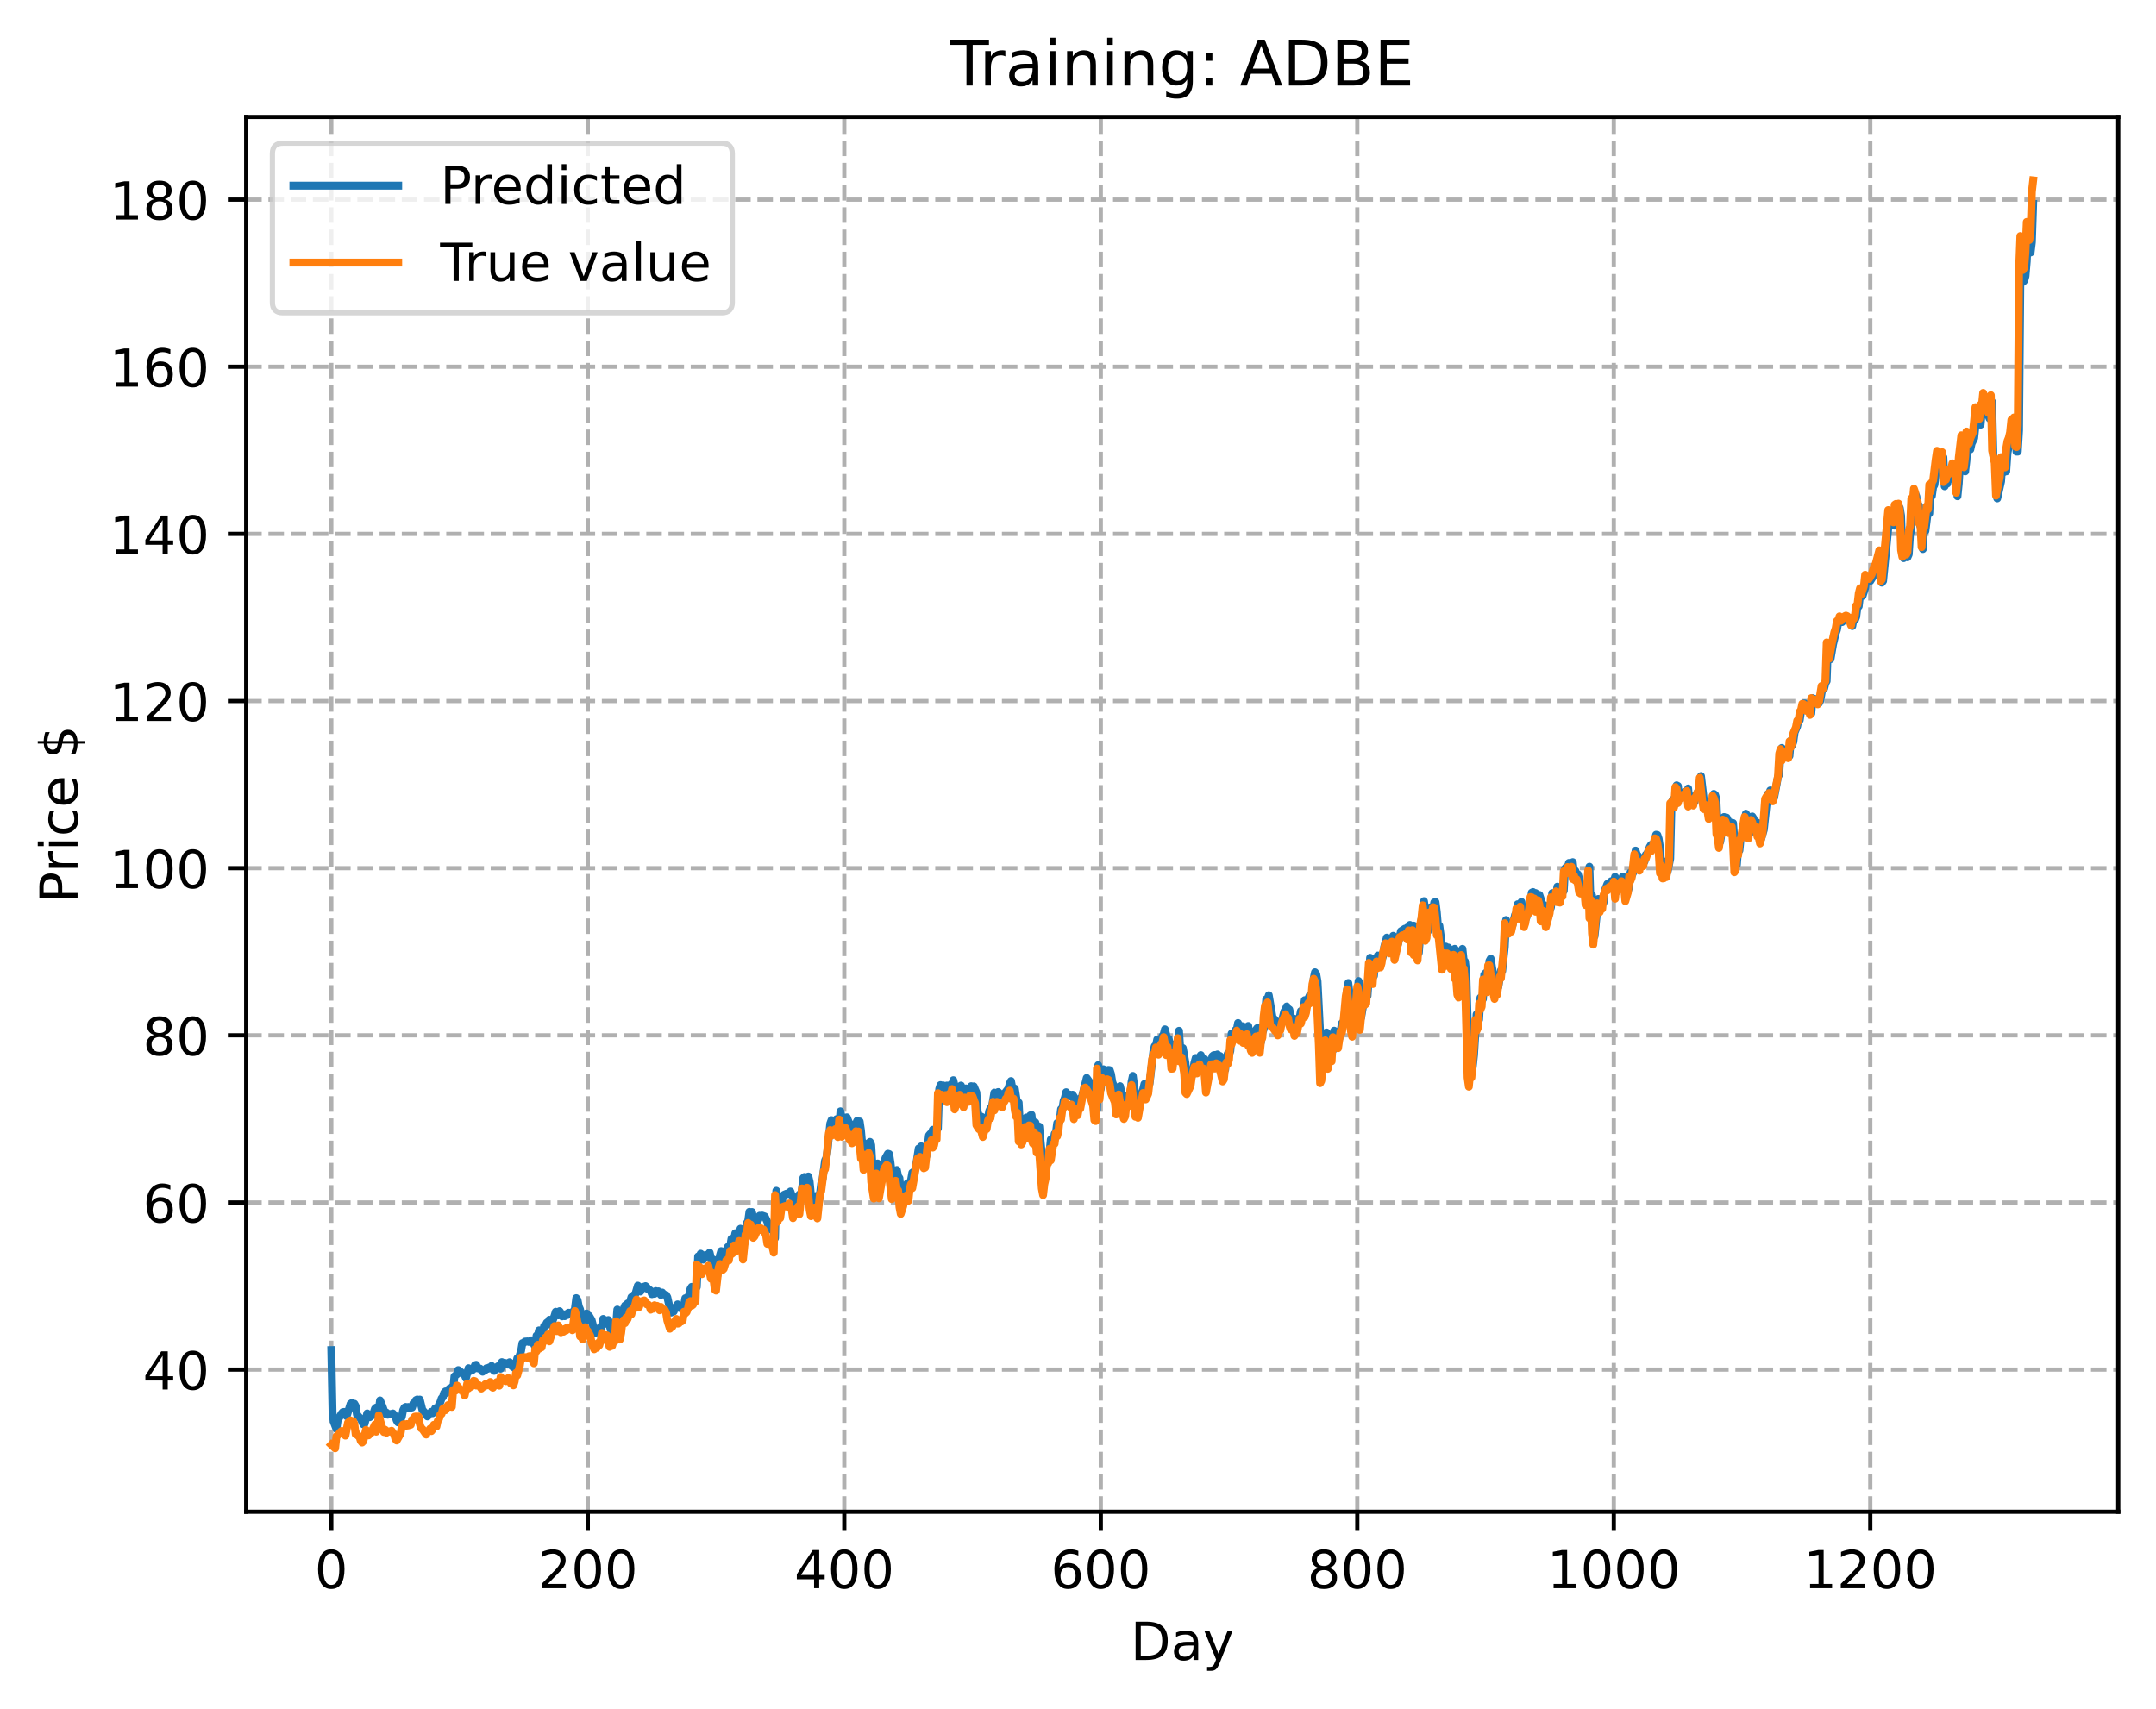<?xml version="1.0" encoding="utf-8" standalone="no"?>
<!DOCTYPE svg PUBLIC "-//W3C//DTD SVG 1.1//EN"
  "http://www.w3.org/Graphics/SVG/1.1/DTD/svg11.dtd">
<!-- Created with matplotlib (https://matplotlib.org/) -->
<svg height="325.986pt" version="1.1" viewBox="0 0 411.286 325.986" width="411.286pt" xmlns="http://www.w3.org/2000/svg" xmlns:xlink="http://www.w3.org/1999/xlink">
 <defs>
  <style type="text/css">
*{stroke-linecap:butt;stroke-linejoin:round;}
  </style>
 </defs>
 <g id="figure_1">
  <g id="patch_1">
   <path d="M 0 325.986 
L 411.286 325.986 
L 411.286 0 
L 0 0 
z
" style="fill:#ffffff;"/>
  </g>
  <g id="axes_1">
   <g id="patch_2">
    <path d="M 46.966 288.43 
L 404.086 288.43 
L 404.086 22.318 
L 46.966 22.318 
z
" style="fill:#ffffff;"/>
   </g>
   <g id="matplotlib.axis_1">
    <g id="xtick_1">
     <g id="line2d_1">
      <path clip-path="url(#paa91d8e8be)" d="M 63.198 288.43 
L 63.198 22.318 
" style="fill:none;stroke:#b0b0b0;stroke-dasharray:2.96,1.28;stroke-dashoffset:0;stroke-width:0.8;"/>
     </g>
     <g id="line2d_2">
      <defs>
       <path d="M 0 0 
L 0 3.5 
" id="mac33f3cff7" style="stroke:#000000;stroke-width:0.8;"/>
      </defs>
      <g>
       <use style="stroke:#000000;stroke-width:0.8;" x="63.198" xlink:href="#mac33f3cff7" y="288.43"/>
      </g>
     </g>
     <g id="text_1">
      <!-- 0 -->
      <defs>
       <path d="M 31.781 66.406 
Q 24.172 66.406 20.328 58.906 
Q 16.5 51.422 16.5 36.375 
Q 16.5 21.391 20.328 13.891 
Q 24.172 6.391 31.781 6.391 
Q 39.453 6.391 43.281 13.891 
Q 47.125 21.391 47.125 36.375 
Q 47.125 51.422 43.281 58.906 
Q 39.453 66.406 31.781 66.406 
z
M 31.781 74.219 
Q 44.047 74.219 50.516 64.516 
Q 56.984 54.828 56.984 36.375 
Q 56.984 17.969 50.516 8.266 
Q 44.047 -1.422 31.781 -1.422 
Q 19.531 -1.422 13.062 8.266 
Q 6.594 17.969 6.594 36.375 
Q 6.594 54.828 13.062 64.516 
Q 19.531 74.219 31.781 74.219 
z
" id="DejaVuSans-48"/>
      </defs>
      <g transform="translate(60.017 303.029)scale(0.1 -0.1)">
       <use xlink:href="#DejaVuSans-48"/>
      </g>
     </g>
    </g>
    <g id="xtick_2">
     <g id="line2d_3">
      <path clip-path="url(#paa91d8e8be)" d="M 112.129 288.43 
L 112.129 22.318 
" style="fill:none;stroke:#b0b0b0;stroke-dasharray:2.96,1.28;stroke-dashoffset:0;stroke-width:0.8;"/>
     </g>
     <g id="line2d_4">
      <g>
       <use style="stroke:#000000;stroke-width:0.8;" x="112.129" xlink:href="#mac33f3cff7" y="288.43"/>
      </g>
     </g>
     <g id="text_2">
      <!-- 200 -->
      <defs>
       <path d="M 19.188 8.297 
L 53.609 8.297 
L 53.609 0 
L 7.328 0 
L 7.328 8.297 
Q 12.938 14.109 22.625 23.891 
Q 32.328 33.688 34.812 36.531 
Q 39.547 41.844 41.422 45.531 
Q 43.312 49.219 43.312 52.781 
Q 43.312 58.594 39.234 62.25 
Q 35.156 65.922 28.609 65.922 
Q 23.969 65.922 18.812 64.312 
Q 13.672 62.703 7.812 59.422 
L 7.812 69.391 
Q 13.766 71.781 18.938 73 
Q 24.125 74.219 28.422 74.219 
Q 39.75 74.219 46.484 68.547 
Q 53.219 62.891 53.219 53.422 
Q 53.219 48.922 51.531 44.891 
Q 49.859 40.875 45.406 35.406 
Q 44.188 33.984 37.641 27.219 
Q 31.109 20.453 19.188 8.297 
z
" id="DejaVuSans-50"/>
      </defs>
      <g transform="translate(102.585 303.029)scale(0.1 -0.1)">
       <use xlink:href="#DejaVuSans-50"/>
       <use x="63.623" xlink:href="#DejaVuSans-48"/>
       <use x="127.246" xlink:href="#DejaVuSans-48"/>
      </g>
     </g>
    </g>
    <g id="xtick_3">
     <g id="line2d_5">
      <path clip-path="url(#paa91d8e8be)" d="M 161.06 288.43 
L 161.06 22.318 
" style="fill:none;stroke:#b0b0b0;stroke-dasharray:2.96,1.28;stroke-dashoffset:0;stroke-width:0.8;"/>
     </g>
     <g id="line2d_6">
      <g>
       <use style="stroke:#000000;stroke-width:0.8;" x="161.06" xlink:href="#mac33f3cff7" y="288.43"/>
      </g>
     </g>
     <g id="text_3">
      <!-- 400 -->
      <defs>
       <path d="M 37.797 64.312 
L 12.891 25.391 
L 37.797 25.391 
z
M 35.203 72.906 
L 47.609 72.906 
L 47.609 25.391 
L 58.016 25.391 
L 58.016 17.188 
L 47.609 17.188 
L 47.609 0 
L 37.797 0 
L 37.797 17.188 
L 4.891 17.188 
L 4.891 26.703 
z
" id="DejaVuSans-52"/>
      </defs>
      <g transform="translate(151.516 303.029)scale(0.1 -0.1)">
       <use xlink:href="#DejaVuSans-52"/>
       <use x="63.623" xlink:href="#DejaVuSans-48"/>
       <use x="127.246" xlink:href="#DejaVuSans-48"/>
      </g>
     </g>
    </g>
    <g id="xtick_4">
     <g id="line2d_7">
      <path clip-path="url(#paa91d8e8be)" d="M 209.99 288.43 
L 209.99 22.318 
" style="fill:none;stroke:#b0b0b0;stroke-dasharray:2.96,1.28;stroke-dashoffset:0;stroke-width:0.8;"/>
     </g>
     <g id="line2d_8">
      <g>
       <use style="stroke:#000000;stroke-width:0.8;" x="209.99" xlink:href="#mac33f3cff7" y="288.43"/>
      </g>
     </g>
     <g id="text_4">
      <!-- 600 -->
      <defs>
       <path d="M 33.016 40.375 
Q 26.375 40.375 22.484 35.828 
Q 18.609 31.297 18.609 23.391 
Q 18.609 15.531 22.484 10.953 
Q 26.375 6.391 33.016 6.391 
Q 39.656 6.391 43.531 10.953 
Q 47.406 15.531 47.406 23.391 
Q 47.406 31.297 43.531 35.828 
Q 39.656 40.375 33.016 40.375 
z
M 52.594 71.297 
L 52.594 62.312 
Q 48.875 64.062 45.094 64.984 
Q 41.312 65.922 37.594 65.922 
Q 27.828 65.922 22.672 59.328 
Q 17.531 52.734 16.797 39.406 
Q 19.672 43.656 24.016 45.922 
Q 28.375 48.188 33.594 48.188 
Q 44.578 48.188 50.953 41.516 
Q 57.328 34.859 57.328 23.391 
Q 57.328 12.156 50.688 5.359 
Q 44.047 -1.422 33.016 -1.422 
Q 20.359 -1.422 13.672 8.266 
Q 6.984 17.969 6.984 36.375 
Q 6.984 53.656 15.188 63.938 
Q 23.391 74.219 37.203 74.219 
Q 40.922 74.219 44.703 73.484 
Q 48.484 72.75 52.594 71.297 
z
" id="DejaVuSans-54"/>
      </defs>
      <g transform="translate(200.446 303.029)scale(0.1 -0.1)">
       <use xlink:href="#DejaVuSans-54"/>
       <use x="63.623" xlink:href="#DejaVuSans-48"/>
       <use x="127.246" xlink:href="#DejaVuSans-48"/>
      </g>
     </g>
    </g>
    <g id="xtick_5">
     <g id="line2d_9">
      <path clip-path="url(#paa91d8e8be)" d="M 258.921 288.43 
L 258.921 22.318 
" style="fill:none;stroke:#b0b0b0;stroke-dasharray:2.96,1.28;stroke-dashoffset:0;stroke-width:0.8;"/>
     </g>
     <g id="line2d_10">
      <g>
       <use style="stroke:#000000;stroke-width:0.8;" x="258.921" xlink:href="#mac33f3cff7" y="288.43"/>
      </g>
     </g>
     <g id="text_5">
      <!-- 800 -->
      <defs>
       <path d="M 31.781 34.625 
Q 24.75 34.625 20.719 30.859 
Q 16.703 27.094 16.703 20.516 
Q 16.703 13.922 20.719 10.156 
Q 24.75 6.391 31.781 6.391 
Q 38.812 6.391 42.859 10.172 
Q 46.922 13.969 46.922 20.516 
Q 46.922 27.094 42.891 30.859 
Q 38.875 34.625 31.781 34.625 
z
M 21.922 38.812 
Q 15.578 40.375 12.031 44.719 
Q 8.5 49.078 8.5 55.328 
Q 8.5 64.062 14.719 69.141 
Q 20.953 74.219 31.781 74.219 
Q 42.672 74.219 48.875 69.141 
Q 55.078 64.062 55.078 55.328 
Q 55.078 49.078 51.531 44.719 
Q 48 40.375 41.703 38.812 
Q 48.828 37.156 52.797 32.312 
Q 56.781 27.484 56.781 20.516 
Q 56.781 9.906 50.312 4.234 
Q 43.844 -1.422 31.781 -1.422 
Q 19.734 -1.422 13.25 4.234 
Q 6.781 9.906 6.781 20.516 
Q 6.781 27.484 10.781 32.312 
Q 14.797 37.156 21.922 38.812 
z
M 18.312 54.391 
Q 18.312 48.734 21.844 45.562 
Q 25.391 42.391 31.781 42.391 
Q 38.141 42.391 41.719 45.562 
Q 45.312 48.734 45.312 54.391 
Q 45.312 60.062 41.719 63.234 
Q 38.141 66.406 31.781 66.406 
Q 25.391 66.406 21.844 63.234 
Q 18.312 60.062 18.312 54.391 
z
" id="DejaVuSans-56"/>
      </defs>
      <g transform="translate(249.377 303.029)scale(0.1 -0.1)">
       <use xlink:href="#DejaVuSans-56"/>
       <use x="63.623" xlink:href="#DejaVuSans-48"/>
       <use x="127.246" xlink:href="#DejaVuSans-48"/>
      </g>
     </g>
    </g>
    <g id="xtick_6">
     <g id="line2d_11">
      <path clip-path="url(#paa91d8e8be)" d="M 307.851 288.43 
L 307.851 22.318 
" style="fill:none;stroke:#b0b0b0;stroke-dasharray:2.96,1.28;stroke-dashoffset:0;stroke-width:0.8;"/>
     </g>
     <g id="line2d_12">
      <g>
       <use style="stroke:#000000;stroke-width:0.8;" x="307.851" xlink:href="#mac33f3cff7" y="288.43"/>
      </g>
     </g>
     <g id="text_6">
      <!-- 1000 -->
      <defs>
       <path d="M 12.406 8.297 
L 28.516 8.297 
L 28.516 63.922 
L 10.984 60.406 
L 10.984 69.391 
L 28.422 72.906 
L 38.281 72.906 
L 38.281 8.297 
L 54.391 8.297 
L 54.391 0 
L 12.406 0 
z
" id="DejaVuSans-49"/>
      </defs>
      <g transform="translate(295.126 303.029)scale(0.1 -0.1)">
       <use xlink:href="#DejaVuSans-49"/>
       <use x="63.623" xlink:href="#DejaVuSans-48"/>
       <use x="127.246" xlink:href="#DejaVuSans-48"/>
       <use x="190.869" xlink:href="#DejaVuSans-48"/>
      </g>
     </g>
    </g>
    <g id="xtick_7">
     <g id="line2d_13">
      <path clip-path="url(#paa91d8e8be)" d="M 356.782 288.43 
L 356.782 22.318 
" style="fill:none;stroke:#b0b0b0;stroke-dasharray:2.96,1.28;stroke-dashoffset:0;stroke-width:0.8;"/>
     </g>
     <g id="line2d_14">
      <g>
       <use style="stroke:#000000;stroke-width:0.8;" x="356.782" xlink:href="#mac33f3cff7" y="288.43"/>
      </g>
     </g>
     <g id="text_7">
      <!-- 1200 -->
      <g transform="translate(344.057 303.029)scale(0.1 -0.1)">
       <use xlink:href="#DejaVuSans-49"/>
       <use x="63.623" xlink:href="#DejaVuSans-50"/>
       <use x="127.246" xlink:href="#DejaVuSans-48"/>
       <use x="190.869" xlink:href="#DejaVuSans-48"/>
      </g>
     </g>
    </g>
    <g id="text_8">
     <!-- Day -->
     <defs>
      <path d="M 19.672 64.797 
L 19.672 8.109 
L 31.594 8.109 
Q 46.688 8.109 53.688 14.938 
Q 60.688 21.781 60.688 36.531 
Q 60.688 51.172 53.688 57.984 
Q 46.688 64.797 31.594 64.797 
z
M 9.812 72.906 
L 30.078 72.906 
Q 51.266 72.906 61.172 64.094 
Q 71.094 55.281 71.094 36.531 
Q 71.094 17.672 61.125 8.828 
Q 51.172 0 30.078 0 
L 9.812 0 
z
" id="DejaVuSans-68"/>
      <path d="M 34.281 27.484 
Q 23.391 27.484 19.188 25 
Q 14.984 22.516 14.984 16.5 
Q 14.984 11.719 18.141 8.906 
Q 21.297 6.109 26.703 6.109 
Q 34.188 6.109 38.703 11.406 
Q 43.219 16.703 43.219 25.484 
L 43.219 27.484 
z
M 52.203 31.203 
L 52.203 0 
L 43.219 0 
L 43.219 8.297 
Q 40.141 3.328 35.547 0.953 
Q 30.953 -1.422 24.312 -1.422 
Q 15.922 -1.422 10.953 3.297 
Q 6 8.016 6 15.922 
Q 6 25.141 12.172 29.828 
Q 18.359 34.516 30.609 34.516 
L 43.219 34.516 
L 43.219 35.406 
Q 43.219 41.609 39.141 45 
Q 35.062 48.391 27.688 48.391 
Q 23 48.391 18.547 47.266 
Q 14.109 46.141 10.016 43.891 
L 10.016 52.203 
Q 14.938 54.109 19.578 55.047 
Q 24.219 56 28.609 56 
Q 40.484 56 46.344 49.844 
Q 52.203 43.703 52.203 31.203 
z
" id="DejaVuSans-97"/>
      <path d="M 32.172 -5.078 
Q 28.375 -14.844 24.75 -17.812 
Q 21.141 -20.797 15.094 -20.797 
L 7.906 -20.797 
L 7.906 -13.281 
L 13.188 -13.281 
Q 16.891 -13.281 18.938 -11.516 
Q 21 -9.766 23.484 -3.219 
L 25.094 0.875 
L 2.984 54.688 
L 12.5 54.688 
L 29.594 11.922 
L 46.688 54.688 
L 56.203 54.688 
z
" id="DejaVuSans-121"/>
     </defs>
     <g transform="translate(215.652 316.707)scale(0.1 -0.1)">
      <use xlink:href="#DejaVuSans-68"/>
      <use x="77.002" xlink:href="#DejaVuSans-97"/>
      <use x="138.281" xlink:href="#DejaVuSans-121"/>
     </g>
    </g>
   </g>
   <g id="matplotlib.axis_2">
    <g id="ytick_1">
     <g id="line2d_15">
      <path clip-path="url(#paa91d8e8be)" d="M 46.966 261.314 
L 404.086 261.314 
" style="fill:none;stroke:#b0b0b0;stroke-dasharray:2.96,1.28;stroke-dashoffset:0;stroke-width:0.8;"/>
     </g>
     <g id="line2d_16">
      <defs>
       <path d="M 0 0 
L -3.5 0 
" id="mb8338e8af5" style="stroke:#000000;stroke-width:0.8;"/>
      </defs>
      <g>
       <use style="stroke:#000000;stroke-width:0.8;" x="46.966" xlink:href="#mb8338e8af5" y="261.314"/>
      </g>
     </g>
     <g id="text_9">
      <!-- 40 -->
      <g transform="translate(27.241 265.113)scale(0.1 -0.1)">
       <use xlink:href="#DejaVuSans-52"/>
       <use x="63.623" xlink:href="#DejaVuSans-48"/>
      </g>
     </g>
    </g>
    <g id="ytick_2">
     <g id="line2d_17">
      <path clip-path="url(#paa91d8e8be)" d="M 46.966 229.423 
L 404.086 229.423 
" style="fill:none;stroke:#b0b0b0;stroke-dasharray:2.96,1.28;stroke-dashoffset:0;stroke-width:0.8;"/>
     </g>
     <g id="line2d_18">
      <g>
       <use style="stroke:#000000;stroke-width:0.8;" x="46.966" xlink:href="#mb8338e8af5" y="229.423"/>
      </g>
     </g>
     <g id="text_10">
      <!-- 60 -->
      <g transform="translate(27.241 233.223)scale(0.1 -0.1)">
       <use xlink:href="#DejaVuSans-54"/>
       <use x="63.623" xlink:href="#DejaVuSans-48"/>
      </g>
     </g>
    </g>
    <g id="ytick_3">
     <g id="line2d_19">
      <path clip-path="url(#paa91d8e8be)" d="M 46.966 197.533 
L 404.086 197.533 
" style="fill:none;stroke:#b0b0b0;stroke-dasharray:2.96,1.28;stroke-dashoffset:0;stroke-width:0.8;"/>
     </g>
     <g id="line2d_20">
      <g>
       <use style="stroke:#000000;stroke-width:0.8;" x="46.966" xlink:href="#mb8338e8af5" y="197.533"/>
      </g>
     </g>
     <g id="text_11">
      <!-- 80 -->
      <g transform="translate(27.241 201.332)scale(0.1 -0.1)">
       <use xlink:href="#DejaVuSans-56"/>
       <use x="63.623" xlink:href="#DejaVuSans-48"/>
      </g>
     </g>
    </g>
    <g id="ytick_4">
     <g id="line2d_21">
      <path clip-path="url(#paa91d8e8be)" d="M 46.966 165.643 
L 404.086 165.643 
" style="fill:none;stroke:#b0b0b0;stroke-dasharray:2.96,1.28;stroke-dashoffset:0;stroke-width:0.8;"/>
     </g>
     <g id="line2d_22">
      <g>
       <use style="stroke:#000000;stroke-width:0.8;" x="46.966" xlink:href="#mb8338e8af5" y="165.643"/>
      </g>
     </g>
     <g id="text_12">
      <!-- 100 -->
      <g transform="translate(20.878 169.442)scale(0.1 -0.1)">
       <use xlink:href="#DejaVuSans-49"/>
       <use x="63.623" xlink:href="#DejaVuSans-48"/>
       <use x="127.246" xlink:href="#DejaVuSans-48"/>
      </g>
     </g>
    </g>
    <g id="ytick_5">
     <g id="line2d_23">
      <path clip-path="url(#paa91d8e8be)" d="M 46.966 133.752 
L 404.086 133.752 
" style="fill:none;stroke:#b0b0b0;stroke-dasharray:2.96,1.28;stroke-dashoffset:0;stroke-width:0.8;"/>
     </g>
     <g id="line2d_24">
      <g>
       <use style="stroke:#000000;stroke-width:0.8;" x="46.966" xlink:href="#mb8338e8af5" y="133.752"/>
      </g>
     </g>
     <g id="text_13">
      <!-- 120 -->
      <g transform="translate(20.878 137.552)scale(0.1 -0.1)">
       <use xlink:href="#DejaVuSans-49"/>
       <use x="63.623" xlink:href="#DejaVuSans-50"/>
       <use x="127.246" xlink:href="#DejaVuSans-48"/>
      </g>
     </g>
    </g>
    <g id="ytick_6">
     <g id="line2d_25">
      <path clip-path="url(#paa91d8e8be)" d="M 46.966 101.862 
L 404.086 101.862 
" style="fill:none;stroke:#b0b0b0;stroke-dasharray:2.96,1.28;stroke-dashoffset:0;stroke-width:0.8;"/>
     </g>
     <g id="line2d_26">
      <g>
       <use style="stroke:#000000;stroke-width:0.8;" x="46.966" xlink:href="#mb8338e8af5" y="101.862"/>
      </g>
     </g>
     <g id="text_14">
      <!-- 140 -->
      <g transform="translate(20.878 105.661)scale(0.1 -0.1)">
       <use xlink:href="#DejaVuSans-49"/>
       <use x="63.623" xlink:href="#DejaVuSans-52"/>
       <use x="127.246" xlink:href="#DejaVuSans-48"/>
      </g>
     </g>
    </g>
    <g id="ytick_7">
     <g id="line2d_27">
      <path clip-path="url(#paa91d8e8be)" d="M 46.966 69.972 
L 404.086 69.972 
" style="fill:none;stroke:#b0b0b0;stroke-dasharray:2.96,1.28;stroke-dashoffset:0;stroke-width:0.8;"/>
     </g>
     <g id="line2d_28">
      <g>
       <use style="stroke:#000000;stroke-width:0.8;" x="46.966" xlink:href="#mb8338e8af5" y="69.972"/>
      </g>
     </g>
     <g id="text_15">
      <!-- 160 -->
      <g transform="translate(20.878 73.771)scale(0.1 -0.1)">
       <use xlink:href="#DejaVuSans-49"/>
       <use x="63.623" xlink:href="#DejaVuSans-54"/>
       <use x="127.246" xlink:href="#DejaVuSans-48"/>
      </g>
     </g>
    </g>
    <g id="ytick_8">
     <g id="line2d_29">
      <path clip-path="url(#paa91d8e8be)" d="M 46.966 38.082 
L 404.086 38.082 
" style="fill:none;stroke:#b0b0b0;stroke-dasharray:2.96,1.28;stroke-dashoffset:0;stroke-width:0.8;"/>
     </g>
     <g id="line2d_30">
      <g>
       <use style="stroke:#000000;stroke-width:0.8;" x="46.966" xlink:href="#mb8338e8af5" y="38.082"/>
      </g>
     </g>
     <g id="text_16">
      <!-- 180 -->
      <g transform="translate(20.878 41.881)scale(0.1 -0.1)">
       <use xlink:href="#DejaVuSans-49"/>
       <use x="63.623" xlink:href="#DejaVuSans-56"/>
       <use x="127.246" xlink:href="#DejaVuSans-48"/>
      </g>
     </g>
    </g>
    <g id="text_17">
     <!-- Price $ -->
     <defs>
      <path d="M 19.672 64.797 
L 19.672 37.406 
L 32.078 37.406 
Q 38.969 37.406 42.719 40.969 
Q 46.484 44.531 46.484 51.125 
Q 46.484 57.672 42.719 61.234 
Q 38.969 64.797 32.078 64.797 
z
M 9.812 72.906 
L 32.078 72.906 
Q 44.344 72.906 50.609 67.359 
Q 56.891 61.812 56.891 51.125 
Q 56.891 40.328 50.609 34.812 
Q 44.344 29.297 32.078 29.297 
L 19.672 29.297 
L 19.672 0 
L 9.812 0 
z
" id="DejaVuSans-80"/>
      <path d="M 41.109 46.297 
Q 39.594 47.172 37.812 47.578 
Q 36.031 48 33.891 48 
Q 26.266 48 22.188 43.047 
Q 18.109 38.094 18.109 28.812 
L 18.109 0 
L 9.078 0 
L 9.078 54.688 
L 18.109 54.688 
L 18.109 46.188 
Q 20.953 51.172 25.484 53.578 
Q 30.031 56 36.531 56 
Q 37.453 56 38.578 55.875 
Q 39.703 55.766 41.062 55.516 
z
" id="DejaVuSans-114"/>
      <path d="M 9.422 54.688 
L 18.406 54.688 
L 18.406 0 
L 9.422 0 
z
M 9.422 75.984 
L 18.406 75.984 
L 18.406 64.594 
L 9.422 64.594 
z
" id="DejaVuSans-105"/>
      <path d="M 48.781 52.594 
L 48.781 44.188 
Q 44.969 46.297 41.141 47.344 
Q 37.312 48.391 33.406 48.391 
Q 24.656 48.391 19.812 42.844 
Q 14.984 37.312 14.984 27.297 
Q 14.984 17.281 19.812 11.734 
Q 24.656 6.203 33.406 6.203 
Q 37.312 6.203 41.141 7.25 
Q 44.969 8.297 48.781 10.406 
L 48.781 2.094 
Q 45.016 0.344 40.984 -0.531 
Q 36.969 -1.422 32.422 -1.422 
Q 20.062 -1.422 12.781 6.344 
Q 5.516 14.109 5.516 27.297 
Q 5.516 40.672 12.859 48.328 
Q 20.219 56 33.016 56 
Q 37.156 56 41.109 55.141 
Q 45.062 54.297 48.781 52.594 
z
" id="DejaVuSans-99"/>
      <path d="M 56.203 29.594 
L 56.203 25.203 
L 14.891 25.203 
Q 15.484 15.922 20.484 11.062 
Q 25.484 6.203 34.422 6.203 
Q 39.594 6.203 44.453 7.469 
Q 49.312 8.734 54.109 11.281 
L 54.109 2.781 
Q 49.266 0.734 44.188 -0.344 
Q 39.109 -1.422 33.891 -1.422 
Q 20.797 -1.422 13.156 6.188 
Q 5.516 13.812 5.516 26.812 
Q 5.516 40.234 12.766 48.109 
Q 20.016 56 32.328 56 
Q 43.359 56 49.781 48.891 
Q 56.203 41.797 56.203 29.594 
z
M 47.219 32.234 
Q 47.125 39.594 43.094 43.984 
Q 39.062 48.391 32.422 48.391 
Q 24.906 48.391 20.391 44.141 
Q 15.875 39.891 15.188 32.172 
z
" id="DejaVuSans-101"/>
      <path id="DejaVuSans-32"/>
      <path d="M 33.797 -14.703 
L 28.906 -14.703 
L 28.859 0 
Q 23.734 0.094 18.609 1.188 
Q 13.484 2.297 8.297 4.5 
L 8.297 13.281 
Q 13.281 10.156 18.375 8.562 
Q 23.484 6.984 28.906 6.938 
L 28.906 29.203 
Q 18.109 30.953 13.203 35.156 
Q 8.297 39.359 8.297 46.688 
Q 8.297 54.641 13.625 59.219 
Q 18.953 63.812 28.906 64.5 
L 28.906 75.984 
L 33.797 75.984 
L 33.797 64.656 
Q 38.328 64.453 42.578 63.688 
Q 46.828 62.938 50.875 61.625 
L 50.875 53.078 
Q 46.828 55.125 42.547 56.25 
Q 38.281 57.375 33.797 57.562 
L 33.797 36.719 
Q 44.875 35.016 50.094 30.609 
Q 55.328 26.219 55.328 18.609 
Q 55.328 10.359 49.781 5.594 
Q 44.234 0.828 33.797 0.094 
z
M 28.906 37.594 
L 28.906 57.625 
Q 23.25 56.984 20.266 54.391 
Q 17.281 51.812 17.281 47.516 
Q 17.281 43.312 20.031 40.969 
Q 22.797 38.625 28.906 37.594 
z
M 33.797 28.219 
L 33.797 7.078 
Q 39.984 7.906 43.141 10.594 
Q 46.297 13.281 46.297 17.672 
Q 46.297 21.969 43.281 24.5 
Q 40.281 27.047 33.797 28.219 
z
" id="DejaVuSans-36"/>
     </defs>
     <g transform="translate(14.798 172.342)rotate(-90)scale(0.1 -0.1)">
      <use xlink:href="#DejaVuSans-80"/>
      <use x="58.553" xlink:href="#DejaVuSans-114"/>
      <use x="99.666" xlink:href="#DejaVuSans-105"/>
      <use x="127.449" xlink:href="#DejaVuSans-99"/>
      <use x="182.43" xlink:href="#DejaVuSans-101"/>
      <use x="243.953" xlink:href="#DejaVuSans-32"/>
      <use x="275.74" xlink:href="#DejaVuSans-36"/>
     </g>
    </g>
   </g>
   <g id="line2d_31">
    <path clip-path="url(#paa91d8e8be)" d="M 63.198 257.59 
L 63.443 269.891 
L 63.688 271.361 
L 64.177 272.644 
L 64.422 271 
L 65.156 269.703 
L 65.4 269.425 
L 65.645 269.38 
L 66.134 270.207 
L 66.868 267.86 
L 67.113 267.681 
L 67.357 267.886 
L 67.602 267.826 
L 67.847 268.254 
L 68.091 269.915 
L 68.825 270.726 
L 69.315 271.769 
L 69.559 271.632 
L 70.049 269.67 
L 70.293 269.925 
L 70.538 270.397 
L 70.783 270.102 
L 71.027 270.05 
L 71.272 269.55 
L 71.517 268.785 
L 71.761 268.556 
L 72.006 269.583 
L 72.251 269.086 
L 72.495 267.19 
L 72.984 268.374 
L 73.474 269.745 
L 73.718 269.513 
L 73.963 269.922 
L 74.208 269.78 
L 74.697 269.784 
L 74.942 269.675 
L 75.431 270.269 
L 75.676 271.029 
L 75.92 271.388 
L 76.41 270.854 
L 76.654 270.316 
L 76.899 269.063 
L 77.144 268.572 
L 77.388 268.435 
L 77.633 268.714 
L 77.878 268.447 
L 78.122 268.62 
L 78.611 268.538 
L 78.856 267.756 
L 79.101 267.595 
L 79.345 267.14 
L 79.59 267.016 
L 79.835 267.184 
L 80.079 267.024 
L 80.569 268.996 
L 81.303 269.805 
L 81.547 270.249 
L 81.792 269.815 
L 82.037 269.714 
L 82.281 269.356 
L 82.526 269.641 
L 82.771 269.444 
L 83.015 268.692 
L 83.26 268.675 
L 83.505 268.831 
L 83.749 267.973 
L 83.994 267.54 
L 84.239 266.805 
L 84.483 266.555 
L 84.728 265.749 
L 84.972 265.47 
L 85.217 265.753 
L 85.706 264.956 
L 85.951 265.148 
L 86.196 264.653 
L 86.44 265.106 
L 86.685 262.603 
L 87.174 262.19 
L 87.419 261.399 
L 87.908 261.76 
L 88.153 262.03 
L 88.398 262.051 
L 88.642 262.374 
L 88.887 262.947 
L 89.376 261.04 
L 89.621 261.618 
L 89.866 261.246 
L 90.11 261.41 
L 90.355 261.183 
L 90.599 260.472 
L 90.844 260.396 
L 91.089 261.068 
L 91.578 261.111 
L 92.067 261.717 
L 92.312 261.442 
L 92.557 261.429 
L 92.801 261.046 
L 93.046 261.168 
L 93.291 260.911 
L 93.535 260.963 
L 93.78 260.615 
L 94.025 261.293 
L 94.269 261.56 
L 94.514 260.95 
L 94.759 261.144 
L 95.003 260.662 
L 95.248 260.715 
L 95.493 261.15 
L 95.737 259.881 
L 95.982 260.261 
L 96.227 260.021 
L 96.471 260.076 
L 96.716 260.342 
L 96.96 260.364 
L 97.205 259.904 
L 97.45 260.104 
L 97.694 260.697 
L 97.939 260.533 
L 98.184 261.061 
L 98.428 260.544 
L 98.673 259.15 
L 98.918 259.276 
L 99.407 257.714 
L 99.652 256.26 
L 99.896 256.226 
L 100.141 255.96 
L 100.63 255.923 
L 100.875 256.03 
L 101.364 255.727 
L 101.854 256.493 
L 102.098 256.971 
L 102.343 254.843 
L 102.587 254.828 
L 102.832 253.824 
L 103.077 254.266 
L 103.321 254.007 
L 103.566 254.069 
L 103.811 252.966 
L 104.055 252.957 
L 104.3 252.371 
L 104.545 252.451 
L 104.789 251.806 
L 105.034 252.768 
L 105.279 252.406 
L 105.768 251.061 
L 106.013 250.273 
L 106.257 250.378 
L 106.502 250.957 
L 106.747 250.164 
L 106.991 250.516 
L 107.236 251.154 
L 107.481 250.897 
L 107.725 251.12 
L 107.97 250.721 
L 108.215 250.912 
L 108.459 250.454 
L 108.704 250.555 
L 109.193 250.321 
L 109.438 250.791 
L 109.682 249.596 
L 109.927 247.671 
L 110.172 248.039 
L 110.416 249.275 
L 110.661 249.834 
L 110.906 251.664 
L 111.15 251.906 
L 111.395 252.471 
L 111.64 252.018 
L 111.884 250.606 
L 112.129 251.035 
L 112.374 251.053 
L 112.863 251.871 
L 113.352 253.754 
L 113.597 254.311 
L 113.842 253.786 
L 114.086 254.098 
L 114.331 253.398 
L 114.575 253.638 
L 114.82 252.971 
L 115.065 251.645 
L 115.554 252.578 
L 115.799 251.933 
L 116.043 251.855 
L 116.533 253.844 
L 116.777 253.209 
L 117.022 253.692 
L 117.267 253.075 
L 117.511 253.006 
L 117.756 249.857 
L 118.001 250.463 
L 118.245 250.758 
L 118.49 252.311 
L 118.735 251.564 
L 118.979 249.721 
L 119.224 249.099 
L 119.469 249.499 
L 119.713 248.696 
L 119.958 248.81 
L 120.203 248.323 
L 120.447 247.484 
L 120.692 247.844 
L 120.936 247.075 
L 121.181 246.955 
L 121.67 245.289 
L 121.915 245.536 
L 122.16 246.415 
L 122.649 245.515 
L 122.894 245.631 
L 123.138 245.38 
L 123.383 245.611 
L 123.628 246.002 
L 123.872 246.074 
L 124.117 246.277 
L 124.362 246.925 
L 124.606 246.782 
L 124.851 246.858 
L 125.096 246.325 
L 125.34 246.564 
L 125.585 246.372 
L 126.074 247.073 
L 126.319 246.604 
L 126.563 246.955 
L 127.053 247.076 
L 127.297 247.481 
L 127.787 249.642 
L 128.031 250.434 
L 128.521 250.222 
L 128.765 249.508 
L 129.01 249.274 
L 129.255 248.862 
L 129.499 249.519 
L 129.744 249.588 
L 129.989 249.071 
L 130.233 249.219 
L 130.478 249.083 
L 130.723 247.693 
L 130.967 247.724 
L 131.212 247.559 
L 131.457 247.033 
L 131.701 245.937 
L 131.946 245.526 
L 132.191 246.199 
L 132.435 246.152 
L 132.68 245.638 
L 132.924 245.554 
L 133.169 239.719 
L 133.414 239.725 
L 133.658 239.196 
L 134.148 240.335 
L 134.637 239.433 
L 135.126 239.615 
L 135.371 238.988 
L 135.86 241.101 
L 136.105 240.337 
L 136.35 241.196 
L 136.594 242.97 
L 136.839 243.414 
L 137.328 239.519 
L 137.573 238.698 
L 137.818 239.502 
L 138.062 239.644 
L 138.307 239.447 
L 138.796 237.954 
L 139.041 237.739 
L 139.285 237.858 
L 139.53 236.354 
L 139.775 236.649 
L 140.019 236.548 
L 140.264 235.294 
L 140.509 236.109 
L 140.753 236.083 
L 140.998 235.551 
L 141.243 234.436 
L 141.487 235.071 
L 141.732 235.055 
L 141.977 237.304 
L 142.466 233.349 
L 142.711 232.985 
L 142.955 231.207 
L 143.2 231.441 
L 143.445 231.237 
L 143.934 233.429 
L 144.178 233.378 
L 144.668 232.697 
L 144.912 231.947 
L 145.157 232.171 
L 145.402 231.925 
L 145.891 232.092 
L 146.38 233.109 
L 146.625 234.525 
L 146.87 233.99 
L 147.359 234.306 
L 147.848 236.235 
L 148.093 227.188 
L 148.582 230.515 
L 148.827 228.844 
L 149.072 229.778 
L 149.316 228.422 
L 149.561 227.947 
L 150.05 227.74 
L 150.295 227.82 
L 150.539 227.774 
L 150.784 227.324 
L 151.029 228.05 
L 151.273 228.329 
L 151.518 229.747 
L 151.763 228.811 
L 152.007 228.761 
L 152.252 228.515 
L 152.497 227.891 
L 152.741 229.043 
L 153.231 224.755 
L 153.475 224.554 
L 153.72 224.887 
L 153.965 225.615 
L 154.209 224.467 
L 154.454 225.498 
L 154.699 228.057 
L 154.943 229.382 
L 155.188 228.549 
L 155.433 229.304 
L 155.677 228.192 
L 155.922 228.297 
L 156.166 229.787 
L 156.656 225.793 
L 156.9 225.076 
L 157.39 221.406 
L 157.634 220.951 
L 157.879 219.311 
L 158.368 214.398 
L 158.613 213.714 
L 158.858 214.542 
L 159.102 213.964 
L 159.347 214.226 
L 159.592 213.521 
L 159.836 214.47 
L 160.081 214.855 
L 160.326 212.031 
L 160.815 214.679 
L 161.304 213.254 
L 161.549 213.173 
L 162.038 214.422 
L 162.283 215.272 
L 162.527 214.57 
L 162.772 215.812 
L 163.017 215.833 
L 163.261 214.494 
L 163.506 213.853 
L 163.751 214.998 
L 163.995 213.968 
L 164.24 215.652 
L 164.485 218.448 
L 164.729 218.017 
L 164.974 220.531 
L 165.463 219.488 
L 165.708 218.273 
L 165.953 217.866 
L 166.197 218.425 
L 166.442 222.574 
L 166.931 226.005 
L 167.176 224.392 
L 167.421 221.988 
L 167.91 226.016 
L 168.399 223.893 
L 168.888 220.98 
L 169.378 220.119 
L 169.622 220.19 
L 169.867 221.773 
L 170.356 226.085 
L 170.601 225.66 
L 171.09 223.229 
L 171.335 224.448 
L 171.58 224.774 
L 171.824 227.469 
L 172.069 228.914 
L 172.314 228.495 
L 172.558 227.759 
L 172.803 226.193 
L 173.048 225.841 
L 173.292 225.706 
L 173.537 226.586 
L 174.026 223.752 
L 174.271 224.294 
L 174.76 222.301 
L 175.249 219.118 
L 175.494 219.483 
L 175.739 218.708 
L 175.983 219.818 
L 176.228 219.831 
L 176.473 220.565 
L 176.717 220.56 
L 177.207 216.629 
L 177.451 216.338 
L 177.696 216.265 
L 177.941 215.554 
L 178.185 216.668 
L 178.43 216.457 
L 178.675 215.333 
L 178.919 215.309 
L 179.164 207.766 
L 179.409 207.021 
L 179.653 207.458 
L 179.898 207.078 
L 180.142 207.686 
L 180.387 207.671 
L 180.632 207.11 
L 180.876 208.224 
L 181.121 207.874 
L 181.366 206.931 
L 181.61 207.169 
L 181.855 206.091 
L 182.1 207.172 
L 182.344 209.404 
L 182.834 208.815 
L 183.323 207.11 
L 183.568 207.814 
L 183.812 207.769 
L 184.057 209.098 
L 184.302 207.662 
L 184.546 208.294 
L 184.791 207.981 
L 185.036 208.239 
L 185.28 207.23 
L 185.525 207.356 
L 185.77 207.271 
L 186.259 208.427 
L 186.503 212.097 
L 186.748 212.956 
L 186.993 213.269 
L 187.237 213.056 
L 187.727 214.734 
L 188.216 213.159 
L 188.461 213.318 
L 188.705 211.966 
L 188.95 211.435 
L 189.195 211.351 
L 189.684 208.466 
L 189.929 209.706 
L 190.418 208.35 
L 190.663 208.599 
L 190.907 209.033 
L 191.152 209.053 
L 191.397 209.298 
L 191.641 208.606 
L 192.375 207.676 
L 192.62 206.729 
L 192.864 206.254 
L 193.109 207.532 
L 193.354 207.799 
L 193.598 207.688 
L 194.088 210.862 
L 194.332 210.364 
L 194.577 214.981 
L 194.822 214.732 
L 195.066 215.983 
L 195.311 215.811 
L 195.556 214.992 
L 195.8 213.21 
L 196.045 214.789 
L 196.29 214.105 
L 196.534 212.817 
L 196.779 212.704 
L 197.024 214.95 
L 197.268 215.878 
L 197.513 214.153 
L 197.758 214.94 
L 198.002 217.394 
L 198.247 214.943 
L 199.225 225.375 
L 199.959 220.364 
L 200.204 219.838 
L 200.449 217.415 
L 200.693 218.944 
L 200.938 217.956 
L 201.183 216.323 
L 201.427 216.101 
L 201.672 214.278 
L 201.917 214.647 
L 202.161 213.838 
L 202.406 211.615 
L 202.651 211.633 
L 202.895 210.069 
L 203.14 209.456 
L 203.385 208.388 
L 203.629 208.939 
L 204.118 208.842 
L 204.363 209.236 
L 204.608 208.86 
L 204.852 209.223 
L 205.097 211.25 
L 205.342 210.31 
L 205.586 210.191 
L 205.831 210.714 
L 206.076 209.574 
L 206.32 209.563 
L 207.299 205.67 
L 208.033 206.697 
L 208.522 208.182 
L 208.767 208.922 
L 209.012 211.35 
L 209.256 211.789 
L 209.501 203.219 
L 209.746 206.329 
L 209.99 207.754 
L 210.479 204.006 
L 210.724 204.47 
L 210.969 204.467 
L 211.213 204.615 
L 211.458 204.135 
L 211.703 204.18 
L 211.947 204.938 
L 212.192 206.465 
L 212.926 208.282 
L 213.171 210.338 
L 213.415 209.787 
L 213.66 207.229 
L 214.394 210.398 
L 214.639 211.297 
L 214.883 210.997 
L 215.128 209.001 
L 215.373 209.109 
L 215.617 209.076 
L 215.862 206.399 
L 216.106 205.28 
L 216.84 210.776 
L 217.085 209.087 
L 217.33 210.962 
L 218.308 206.818 
L 218.798 207.788 
L 219.287 206.808 
L 220.021 200.554 
L 220.266 199.606 
L 220.51 199.48 
L 220.755 198.316 
L 221.244 199.447 
L 221.489 198.969 
L 221.734 197.684 
L 221.978 197.368 
L 222.223 196.389 
L 222.467 197.384 
L 222.712 199.363 
L 222.957 198.176 
L 223.201 199.514 
L 223.446 199.158 
L 223.691 201.777 
L 223.935 202.051 
L 224.18 200.136 
L 224.425 199.638 
L 224.669 198.628 
L 224.914 196.667 
L 225.159 200.285 
L 225.403 200.321 
L 225.648 199.969 
L 226.137 202.764 
L 226.382 206.107 
L 226.627 206.699 
L 227.361 205.375 
L 227.85 202.736 
L 228.094 201.863 
L 228.339 202.556 
L 228.584 202.914 
L 228.828 201.712 
L 229.073 201.309 
L 229.318 201.994 
L 229.562 202.171 
L 229.807 202.071 
L 230.052 203.275 
L 230.296 206.165 
L 230.786 204.361 
L 231.275 201.527 
L 231.52 201.327 
L 231.764 201.282 
L 232.009 201.984 
L 232.254 201.18 
L 232.498 201.901 
L 232.743 201.488 
L 232.988 202.24 
L 233.477 204.354 
L 233.722 204.098 
L 233.966 201.898 
L 234.211 201.02 
L 234.455 201.233 
L 234.7 200.538 
L 234.945 197.186 
L 235.189 197.534 
L 235.679 196.532 
L 235.923 196.501 
L 236.168 195.18 
L 236.413 195.768 
L 236.657 196.786 
L 236.902 195.768 
L 237.147 195.848 
L 237.391 197.165 
L 237.636 196.214 
L 237.881 196.168 
L 238.125 195.747 
L 238.37 197.613 
L 238.615 197.649 
L 238.859 198.598 
L 239.104 199.067 
L 239.349 196.817 
L 239.838 196.158 
L 240.082 197.443 
L 240.327 196.118 
L 240.572 198.776 
L 240.816 197.023 
L 241.061 196.388 
L 241.55 190.638 
L 241.795 190.657 
L 242.04 189.884 
L 242.774 194.201 
L 243.018 194.359 
L 243.508 195.068 
L 243.752 194.985 
L 243.997 195.802 
L 244.242 195.213 
L 244.486 194.973 
L 244.976 193.02 
L 245.22 192.628 
L 245.465 192.024 
L 245.709 192.54 
L 245.954 192.604 
L 246.443 194.626 
L 246.688 194.827 
L 246.933 194.383 
L 247.177 195.812 
L 247.422 195.049 
L 247.667 195.427 
L 248.156 192.907 
L 248.401 193.626 
L 248.645 192.774 
L 248.89 190.825 
L 249.135 192.3 
L 249.379 191.762 
L 249.624 190.382 
L 249.869 189.868 
L 250.113 189.947 
L 250.358 189.264 
L 250.603 186.653 
L 250.847 185.5 
L 251.092 185.86 
L 251.337 187.236 
L 251.826 196.917 
L 252.07 203.827 
L 252.315 204.144 
L 252.804 197.875 
L 253.049 196.989 
L 253.294 198.023 
L 253.538 201.638 
L 254.028 198.565 
L 254.272 200.419 
L 254.517 196.654 
L 254.762 197.984 
L 255.006 197.916 
L 255.251 197.2 
L 255.496 198.136 
L 255.985 195.228 
L 256.23 195.397 
L 256.474 194.117 
L 256.964 188.916 
L 257.208 187.546 
L 258.187 195.94 
L 258.676 190.33 
L 258.921 189.817 
L 259.165 187.173 
L 259.41 187.841 
L 259.655 194.171 
L 260.389 189.801 
L 260.633 190.199 
L 260.878 190.009 
L 261.367 182.734 
L 261.612 182.871 
L 261.857 185.063 
L 262.101 186.202 
L 262.346 182.993 
L 262.591 183.571 
L 262.835 182.304 
L 263.08 183.287 
L 263.325 182.738 
L 263.569 183.199 
L 263.814 182.482 
L 264.058 180.65 
L 264.548 178.886 
L 264.792 179.435 
L 265.037 179.267 
L 265.282 180.488 
L 265.526 179.914 
L 265.771 178.546 
L 266.016 178.976 
L 266.26 181.595 
L 266.75 179.898 
L 267.239 177.673 
L 267.973 177.194 
L 268.218 177.505 
L 268.462 176.963 
L 268.707 177.925 
L 268.952 176.47 
L 269.196 177.095 
L 269.441 180.15 
L 269.685 176.604 
L 269.93 180.505 
L 270.175 177.887 
L 270.419 180.675 
L 270.664 181.793 
L 271.153 175.49 
L 271.398 174.226 
L 271.643 171.93 
L 271.887 173.645 
L 272.132 177.857 
L 272.377 177.704 
L 272.621 174.553 
L 272.866 173.122 
L 273.111 173.643 
L 273.355 173.809 
L 273.6 172.166 
L 273.845 172.095 
L 274.089 174.01 
L 274.334 176.939 
L 274.579 176.619 
L 274.823 178.462 
L 275.313 183.376 
L 275.557 181.383 
L 275.802 180.607 
L 276.046 182.729 
L 276.291 180.784 
L 276.536 181.461 
L 276.78 181.525 
L 277.025 183.262 
L 277.27 183.329 
L 277.514 181.031 
L 277.759 184.885 
L 278.004 185.088 
L 278.248 187.923 
L 278.493 188.667 
L 278.738 182.26 
L 278.982 181.036 
L 279.227 183.342 
L 279.472 183.436 
L 279.716 185.663 
L 280.206 202.746 
L 280.45 204.918 
L 280.695 202.896 
L 280.94 203.584 
L 281.184 201.345 
L 281.673 193.528 
L 281.918 194.883 
L 282.163 194.536 
L 282.407 190.352 
L 282.652 190.956 
L 282.897 190.585 
L 283.141 185.973 
L 283.386 185.66 
L 283.631 185.53 
L 283.875 187.679 
L 284.12 183.337 
L 284.365 182.897 
L 285.343 188.956 
L 285.588 187.787 
L 285.833 188.28 
L 286.322 185.16 
L 286.567 185.267 
L 287.056 180.657 
L 287.301 175.529 
L 287.545 176.412 
L 287.79 176.409 
L 288.034 176.903 
L 288.279 176.418 
L 288.524 176.559 
L 289.013 174.558 
L 289.258 174.472 
L 289.502 172.522 
L 289.992 173.818 
L 290.236 172.073 
L 290.481 174.234 
L 290.726 174.006 
L 290.97 175.547 
L 291.215 175.012 
L 291.46 173.386 
L 291.704 173.408 
L 291.949 172.395 
L 292.194 170.311 
L 292.438 170.189 
L 292.683 170.451 
L 292.928 170.384 
L 293.172 172.617 
L 293.417 171.348 
L 293.661 170.746 
L 293.906 171.47 
L 294.151 174.377 
L 294.395 173.75 
L 294.64 172.711 
L 295.129 175.603 
L 295.374 174.868 
L 295.619 173.67 
L 295.863 173.159 
L 296.108 170.407 
L 296.597 171.017 
L 296.842 170.981 
L 297.087 169.169 
L 297.331 170.903 
L 297.576 169.956 
L 297.821 171.031 
L 298.065 169.702 
L 298.31 169.969 
L 298.555 165.703 
L 298.799 165.419 
L 299.044 165.77 
L 299.289 164.637 
L 299.533 165.487 
L 299.778 164.734 
L 300.022 164.486 
L 300.267 166.595 
L 300.512 166.135 
L 300.756 166.943 
L 301.001 166.793 
L 301.246 167.655 
L 301.49 169.121 
L 301.735 169.398 
L 302.224 169.337 
L 302.469 169.099 
L 302.714 171.378 
L 303.203 165.36 
L 303.448 173.373 
L 303.692 170.808 
L 303.937 176.218 
L 304.182 178.632 
L 304.916 171.509 
L 305.16 172.028 
L 305.405 172.868 
L 305.649 172.229 
L 305.894 172.217 
L 306.139 169.888 
L 306.628 168.639 
L 306.873 168.869 
L 307.117 168.358 
L 307.362 168.125 
L 307.851 168.181 
L 308.096 167.306 
L 308.341 170.19 
L 308.585 167.942 
L 308.83 168.807 
L 309.075 168.067 
L 309.319 167.967 
L 309.564 167.231 
L 309.809 167.999 
L 310.053 168.25 
L 310.298 170.635 
L 310.787 169.26 
L 311.032 166.461 
L 311.277 167.064 
L 311.521 166.57 
L 312.01 162.283 
L 312.255 163.093 
L 312.5 163.289 
L 312.744 163.738 
L 312.989 165.061 
L 313.234 163.767 
L 313.478 164.191 
L 313.723 164.367 
L 313.968 163.074 
L 314.212 162.981 
L 314.702 161.586 
L 314.946 161.194 
L 315.191 161.591 
L 315.436 161.16 
L 315.925 159.258 
L 316.17 159.304 
L 316.414 160.024 
L 316.659 161.661 
L 316.904 165.344 
L 317.148 164.228 
L 317.393 166.381 
L 317.637 166.56 
L 317.882 165.375 
L 318.127 166.297 
L 318.616 163.847 
L 318.861 153.425 
L 319.105 152.584 
L 319.35 153.249 
L 319.595 153.449 
L 319.839 149.834 
L 320.084 149.959 
L 320.329 152.489 
L 320.573 151.524 
L 321.063 151.717 
L 321.307 151.134 
L 321.552 151.445 
L 321.797 151.338 
L 322.041 150.436 
L 322.286 153.097 
L 322.531 152.241 
L 322.775 152.216 
L 323.02 152.492 
L 323.265 153.016 
L 323.509 151.683 
L 323.754 151.65 
L 323.998 150.732 
L 324.243 150.668 
L 324.488 148.067 
L 324.977 152.192 
L 325.222 153.533 
L 325.466 152.844 
L 325.711 152.973 
L 325.956 153.952 
L 326.2 155.424 
L 326.445 153.633 
L 326.69 154.936 
L 326.934 151.469 
L 327.179 151.65 
L 327.424 152.456 
L 327.668 157.93 
L 327.913 158.783 
L 328.158 160.627 
L 328.402 159.03 
L 328.647 158.372 
L 328.892 155.879 
L 329.136 156.863 
L 329.381 155.993 
L 329.625 156.522 
L 329.87 157.996 
L 330.115 156.904 
L 330.359 157.597 
L 330.604 157.027 
L 330.849 160.084 
L 331.093 165.025 
L 331.338 164.993 
L 331.583 161.803 
L 331.827 162.254 
L 332.072 159.732 
L 332.317 159.325 
L 333.051 155.252 
L 333.295 155.654 
L 333.54 156.702 
L 333.785 158.982 
L 334.029 156.6 
L 334.274 155.778 
L 334.519 156.173 
L 334.763 157.332 
L 335.008 156.933 
L 335.252 156.948 
L 335.497 158.713 
L 335.742 158.947 
L 335.986 159.998 
L 336.476 158.324 
L 337.21 151.514 
L 337.454 151.911 
L 337.699 150.806 
L 337.944 151.297 
L 338.188 151.428 
L 338.433 152.207 
L 338.922 149.608 
L 339.167 148.215 
L 339.412 147.766 
L 339.656 143.701 
L 339.901 142.703 
L 340.146 144.671 
L 340.39 143.072 
L 340.635 143.198 
L 340.88 143.883 
L 341.124 143.94 
L 341.369 144.232 
L 341.613 141.307 
L 341.858 142.228 
L 342.103 141.551 
L 342.347 139.748 
L 342.837 138.584 
L 343.081 137.354 
L 343.326 137.393 
L 343.571 135.693 
L 343.815 135.318 
L 344.06 134.218 
L 344.305 134.218 
L 344.549 134.445 
L 344.794 135.377 
L 345.039 134.691 
L 345.528 136.146 
L 345.773 133.191 
L 346.017 133.758 
L 346.507 133.374 
L 346.751 133.599 
L 346.996 134.163 
L 347.24 133.718 
L 347.73 130.869 
L 347.974 131.377 
L 348.219 130.372 
L 348.464 129.949 
L 348.708 123.014 
L 348.953 123.876 
L 349.198 125.774 
L 349.687 122.92 
L 350.176 120.874 
L 350.421 120.186 
L 350.666 118.815 
L 350.91 118.723 
L 351.155 117.928 
L 351.4 118.694 
L 351.644 118.021 
L 351.889 118.215 
L 352.134 117.84 
L 352.378 117.72 
L 352.623 117.805 
L 352.868 118.109 
L 353.357 119.454 
L 353.601 118.051 
L 353.846 118.312 
L 354.091 117.72 
L 354.335 115.883 
L 354.58 115.698 
L 354.825 113.63 
L 355.069 112.664 
L 355.314 113.699 
L 355.803 112.204 
L 356.048 110.158 
L 356.537 110.537 
L 356.782 110.855 
L 357.271 110.074 
L 357.761 108.524 
L 358.005 108.297 
L 358.739 105.597 
L 358.984 111.171 
L 359.228 110.848 
L 359.962 103.417 
L 360.452 98.202 
L 360.696 99.615 
L 360.941 98.766 
L 361.43 100.29 
L 361.675 97.101 
L 361.92 96.977 
L 362.164 97.869 
L 362.409 96.899 
L 362.654 98.372 
L 362.898 105.332 
L 363.143 106.498 
L 363.388 103.714 
L 363.877 106.331 
L 364.122 105.782 
L 364.366 101.947 
L 364.611 101.107 
L 364.856 96.045 
L 365.1 96.82 
L 365.345 94.155 
L 365.589 94.75 
L 365.834 98.435 
L 366.079 96.439 
L 366.323 100.382 
L 366.568 100.165 
L 366.813 104.765 
L 367.057 100.57 
L 367.302 101.283 
L 367.791 97.37 
L 368.036 97.969 
L 368.281 93.36 
L 368.525 94.647 
L 368.77 92.951 
L 369.015 92.514 
L 369.504 88.685 
L 369.749 87.144 
L 369.993 87.773 
L 370.238 87.702 
L 370.483 89.683 
L 370.727 87.249 
L 370.972 92.789 
L 371.216 91.947 
L 371.461 92.277 
L 371.706 91.038 
L 371.95 91.422 
L 372.195 90.396 
L 372.44 90.483 
L 372.684 89.344 
L 372.929 90.295 
L 373.174 89.446 
L 373.418 94.685 
L 373.663 92.262 
L 373.908 88.157 
L 374.397 84.315 
L 374.642 89.726 
L 374.886 89.939 
L 375.131 87.879 
L 375.376 83.437 
L 375.62 85.368 
L 375.865 85.755 
L 376.11 84.628 
L 376.599 83.619 
L 377.088 78.999 
L 377.333 79.194 
L 377.822 81.03 
L 378.067 78.356 
L 378.311 78.664 
L 378.556 76.332 
L 378.801 77.208 
L 379.045 77.27 
L 379.29 79.199 
L 379.535 79.856 
L 380.024 76.691 
L 380.269 87.008 
L 380.513 87.72 
L 380.758 88.874 
L 381.003 95.097 
L 381.737 91.832 
L 381.981 88.235 
L 382.226 90.117 
L 382.471 89.028 
L 382.715 89.94 
L 382.96 86.417 
L 383.204 85.148 
L 383.449 84.636 
L 383.694 83.595 
L 383.938 81.261 
L 384.183 81.363 
L 384.428 80.859 
L 384.672 86.171 
L 384.917 86.17 
L 385.162 82.132 
L 385.406 53.282 
L 385.651 48.119 
L 385.896 53.798 
L 386.14 53.552 
L 386.385 52.715 
L 386.63 49.879 
L 386.874 44.565 
L 387.119 47.005 
L 387.364 48.173 
L 387.608 46.202 
L 387.853 38.893 
L 387.853 38.893 
" style="fill:none;stroke:#1f77b4;stroke-linecap:square;stroke-width:1.5;"/>
   </g>
   <g id="line2d_32">
    <path clip-path="url(#paa91d8e8be)" d="M 63.198 275.648 
L 63.932 276.334 
L 64.177 274.038 
L 64.422 273.847 
L 64.911 273.257 
L 65.156 273.033 
L 65.4 273.049 
L 65.645 273.639 
L 65.89 273.91 
L 66.379 271.439 
L 66.868 271.008 
L 67.113 271.28 
L 67.357 271.136 
L 67.602 271.678 
L 67.847 273.655 
L 68.091 273.56 
L 68.336 273.974 
L 68.581 274.134 
L 68.825 274.931 
L 69.07 275.234 
L 69.315 274.979 
L 69.804 272.81 
L 70.293 273.863 
L 70.538 273.384 
L 70.783 273.4 
L 71.517 271.822 
L 71.761 273.161 
L 72.006 272.284 
L 72.251 270.036 
L 72.74 271.822 
L 73.229 273.225 
L 73.474 272.794 
L 73.718 273.368 
L 73.963 273.081 
L 74.208 273.161 
L 74.697 272.986 
L 75.186 273.703 
L 75.431 274.58 
L 75.676 274.851 
L 76.41 273.544 
L 76.654 272.093 
L 76.899 271.774 
L 77.144 271.71 
L 77.388 272.093 
L 77.633 271.694 
L 77.878 271.981 
L 78.367 271.838 
L 78.611 270.865 
L 78.856 270.849 
L 79.101 270.307 
L 79.345 270.259 
L 79.59 270.498 
L 79.835 270.259 
L 80.079 271.726 
L 80.324 272.507 
L 80.569 272.635 
L 81.303 273.703 
L 81.547 273.049 
L 81.792 273.033 
L 82.037 272.603 
L 82.281 273.049 
L 82.526 272.731 
L 82.771 271.838 
L 83.26 272.188 
L 83.505 271.072 
L 83.749 270.737 
L 83.994 269.908 
L 84.239 269.765 
L 84.483 268.808 
L 84.728 268.649 
L 84.972 269.063 
L 85.462 268.09 
L 85.706 268.425 
L 85.951 267.756 
L 86.196 268.441 
L 86.44 265.204 
L 86.685 265.428 
L 86.93 265.316 
L 87.174 264.359 
L 87.908 265.252 
L 88.153 265.22 
L 88.398 265.619 
L 88.642 266.257 
L 89.132 263.961 
L 89.376 264.901 
L 89.621 264.296 
L 89.866 264.598 
L 90.11 264.28 
L 90.355 263.45 
L 90.599 263.514 
L 90.844 264.359 
L 91.089 264.248 
L 91.333 264.264 
L 91.823 264.933 
L 92.067 264.535 
L 92.312 264.583 
L 92.557 264.104 
L 92.801 264.343 
L 93.046 263.993 
L 93.291 264.12 
L 93.535 263.674 
L 93.78 264.598 
L 94.025 264.774 
L 94.269 263.961 
L 94.514 264.343 
L 94.759 263.69 
L 95.003 263.865 
L 95.248 264.391 
L 95.493 262.717 
L 95.737 263.482 
L 95.982 263.084 
L 96.227 263.211 
L 96.471 263.53 
L 96.716 263.498 
L 96.96 262.924 
L 97.205 263.275 
L 97.45 263.961 
L 97.694 263.626 
L 97.939 264.327 
L 98.184 263.562 
L 98.428 261.952 
L 98.673 262.414 
L 99.162 260.58 
L 99.407 258.986 
L 99.652 259.257 
L 99.896 258.922 
L 100.386 258.954 
L 100.63 259.081 
L 100.875 258.779 
L 101.12 258.731 
L 101.609 259.624 
L 101.854 260.118 
L 102.098 257.391 
L 102.343 257.838 
L 102.587 256.578 
L 102.832 257.343 
L 103.077 256.929 
L 103.321 257.072 
L 103.566 255.701 
L 103.811 255.924 
L 104.055 255.191 
L 104.3 255.414 
L 104.545 254.601 
L 104.789 255.924 
L 105.768 253.006 
L 106.013 253.293 
L 106.257 253.979 
L 106.502 252.895 
L 106.991 254.202 
L 107.236 253.756 
L 107.481 254.091 
L 107.725 253.548 
L 107.97 253.867 
L 108.215 253.261 
L 108.459 253.485 
L 108.704 253.246 
L 108.948 253.214 
L 109.193 253.804 
L 109.682 250.136 
L 109.927 250.965 
L 110.172 252.384 
L 110.416 252.831 
L 110.661 254.984 
L 110.906 254.904 
L 111.15 255.558 
L 111.395 254.872 
L 111.64 253.23 
L 111.884 254.043 
L 112.129 253.963 
L 112.618 254.904 
L 112.863 256.259 
L 113.352 257.439 
L 113.597 256.674 
L 113.842 257.168 
L 114.086 256.227 
L 114.331 256.674 
L 114.575 255.797 
L 114.82 254.314 
L 115.065 255.191 
L 115.309 255.621 
L 115.554 254.744 
L 115.799 254.792 
L 116.043 256.339 
L 116.288 256.977 
L 116.533 256.052 
L 116.777 256.785 
L 117.022 255.908 
L 117.267 255.956 
L 117.511 252.097 
L 117.756 253.501 
L 118.001 253.708 
L 118.245 255.574 
L 118.49 254.346 
L 118.735 252.257 
L 118.979 251.858 
L 119.224 252.448 
L 119.469 251.38 
L 119.713 251.699 
L 120.203 250.152 
L 120.447 250.758 
L 120.692 249.738 
L 120.936 249.754 
L 121.426 247.936 
L 121.67 248.366 
L 121.915 249.387 
L 122.16 248.494 
L 122.404 248.255 
L 122.649 248.446 
L 122.894 248.111 
L 123.383 248.877 
L 123.628 248.893 
L 123.872 249.132 
L 124.117 249.881 
L 124.362 249.578 
L 124.606 249.706 
L 124.851 249.036 
L 125.096 249.435 
L 125.34 249.148 
L 125.83 249.993 
L 126.074 249.339 
L 126.319 249.865 
L 126.563 249.833 
L 126.808 249.929 
L 127.053 250.407 
L 127.297 251.954 
L 127.787 253.517 
L 128.031 253.23 
L 128.276 253.118 
L 128.521 252.257 
L 128.765 252.113 
L 129.01 251.651 
L 129.255 252.544 
L 129.499 252.496 
L 129.744 251.858 
L 129.989 252.145 
L 130.233 251.938 
L 130.478 250.264 
L 130.723 250.583 
L 130.967 250.359 
L 131.212 249.754 
L 131.457 248.526 
L 131.701 248.239 
L 131.946 249.132 
L 132.191 248.94 
L 132.435 248.334 
L 132.68 248.334 
L 132.924 241.255 
L 133.169 242.387 
L 133.414 241.685 
L 133.903 243.104 
L 134.148 242.387 
L 134.392 242.02 
L 134.882 242.275 
L 135.126 241.494 
L 135.616 243.965 
L 135.86 242.865 
L 136.105 244.061 
L 136.35 246.038 
L 136.594 246.246 
L 137.084 241.877 
L 137.328 241.175 
L 137.573 242.291 
L 137.818 242.323 
L 138.062 242.084 
L 138.551 240.458 
L 138.796 240.314 
L 139.041 240.489 
L 139.285 238.656 
L 139.53 239.294 
L 139.775 239.102 
L 140.019 237.619 
L 140.264 238.831 
L 140.509 238.64 
L 140.753 238.018 
L 140.998 236.774 
L 141.243 237.731 
L 141.487 237.587 
L 141.732 240.314 
L 142.221 235.515 
L 142.466 235.419 
L 142.711 233.33 
L 142.955 233.936 
L 143.2 233.649 
L 143.689 236.168 
L 143.934 235.897 
L 144.668 234.287 
L 144.912 234.685 
L 145.157 234.351 
L 145.402 234.558 
L 145.646 234.59 
L 146.136 235.722 
L 146.38 237.332 
L 146.625 236.439 
L 147.114 236.886 
L 147.604 239.006 
L 147.848 228.004 
L 148.093 231.815 
L 148.338 233.139 
L 148.582 230.954 
L 148.827 232.405 
L 149.072 230.603 
L 149.316 230.269 
L 149.806 230.093 
L 150.05 230.205 
L 150.295 230.141 
L 150.539 229.615 
L 150.784 230.556 
L 151.029 230.763 
L 151.273 232.421 
L 151.518 231.066 
L 151.763 231.177 
L 152.007 230.874 
L 152.252 230.173 
L 152.497 231.656 
L 152.986 226.745 
L 153.231 226.824 
L 153.475 227.239 
L 153.72 228.068 
L 153.965 226.601 
L 154.209 228.02 
L 154.454 230.874 
L 154.699 232.038 
L 154.943 230.843 
L 155.188 231.879 
L 155.433 230.396 
L 155.677 230.715 
L 155.922 232.469 
L 156.411 227.829 
L 156.656 227.287 
L 157.145 223.396 
L 157.39 223.093 
L 157.634 221.228 
L 158.124 216.125 
L 158.368 215.615 
L 158.613 216.683 
L 158.858 215.902 
L 159.102 216.317 
L 159.347 215.44 
L 159.592 216.651 
L 159.836 216.954 
L 160.081 213.606 
L 160.57 216.891 
L 160.815 215.711 
L 161.06 215.232 
L 161.304 215.2 
L 161.794 216.604 
L 162.038 217.512 
L 162.283 216.572 
L 162.527 218.134 
L 162.772 217.959 
L 163.017 216.396 
L 163.261 215.838 
L 163.506 217.257 
L 163.751 215.886 
L 164.24 221.068 
L 164.485 220.159 
L 164.729 223.205 
L 165.463 220.271 
L 165.708 219.968 
L 165.953 220.686 
L 166.197 225.517 
L 166.687 228.674 
L 167.176 223.906 
L 167.421 227.048 
L 167.665 228.626 
L 168.644 222.982 
L 169.133 222.28 
L 169.378 222.424 
L 170.112 228.786 
L 170.356 227.972 
L 170.846 225.294 
L 171.09 226.936 
L 171.335 227.127 
L 171.58 230.316 
L 171.824 231.608 
L 172.314 230.077 
L 172.558 228.307 
L 173.048 228.02 
L 173.292 229.105 
L 173.537 226.808 
L 173.782 225.916 
L 174.026 226.697 
L 174.76 222.567 
L 175.005 221.052 
L 175.249 221.706 
L 175.494 220.733 
L 175.739 222.184 
L 175.983 222.025 
L 176.228 222.902 
L 176.473 222.774 
L 176.962 218.405 
L 177.451 218.326 
L 177.696 217.528 
L 177.941 218.963 
L 178.185 218.549 
L 178.43 217.273 
L 178.675 217.401 
L 178.919 208.567 
L 179.164 208.774 
L 179.409 209.317 
L 179.653 208.87 
L 179.898 209.683 
L 180.142 209.588 
L 180.387 208.934 
L 180.632 210.289 
L 180.876 209.715 
L 181.121 208.679 
L 181.366 209.077 
L 181.61 207.786 
L 181.855 209.205 
L 182.1 211.661 
L 182.344 210.975 
L 182.589 210.768 
L 183.078 208.886 
L 183.323 209.827 
L 183.568 209.683 
L 183.812 211.262 
L 184.057 209.412 
L 184.302 210.353 
L 184.546 209.875 
L 184.791 210.225 
L 185.036 209.014 
L 185.28 209.301 
L 185.525 209.173 
L 186.014 210.465 
L 186.259 214.674 
L 186.748 215.44 
L 186.993 215.121 
L 187.482 216.938 
L 187.971 215.121 
L 188.216 215.424 
L 188.461 213.813 
L 188.705 213.399 
L 188.95 213.367 
L 189.439 210.21 
L 189.684 211.852 
L 189.929 210.72 
L 190.173 210.225 
L 190.663 211.039 
L 190.907 211.007 
L 191.152 211.294 
L 191.397 210.449 
L 191.641 210.13 
L 191.886 209.604 
L 192.13 209.572 
L 192.375 208.487 
L 192.62 208.073 
L 192.864 209.62 
L 193.109 209.763 
L 193.354 209.62 
L 193.598 211.916 
L 193.843 213.048 
L 194.088 212.314 
L 194.332 217.783 
L 194.577 216.811 
L 194.822 218.358 
L 195.066 217.943 
L 195.311 217.002 
L 195.556 215.025 
L 195.8 217.13 
L 196.29 214.722 
L 196.534 214.77 
L 196.779 217.401 
L 197.024 218.166 
L 197.268 216.03 
L 197.513 217.194 
L 197.758 219.92 
L 198.002 216.683 
L 198.736 226.745 
L 198.981 228.02 
L 199.225 225.931 
L 199.47 224.863 
L 199.715 222.216 
L 199.959 221.961 
L 200.204 219.187 
L 200.449 221.387 
L 200.938 218.246 
L 201.183 218.214 
L 201.427 216.077 
L 201.672 216.779 
L 201.917 215.758 
L 202.161 213.287 
L 202.406 213.622 
L 202.651 211.772 
L 202.895 211.294 
L 203.14 210.13 
L 203.385 210.927 
L 203.629 210.768 
L 203.874 210.768 
L 204.118 211.23 
L 204.363 210.736 
L 204.608 211.214 
L 204.852 213.526 
L 205.097 212.155 
L 205.342 212.171 
L 205.586 212.777 
L 205.831 211.374 
L 206.076 211.533 
L 206.81 207.61 
L 207.054 207.499 
L 207.788 208.647 
L 208.278 210.21 
L 208.522 210.991 
L 208.767 213.717 
L 209.012 213.893 
L 209.256 203.879 
L 209.501 208.631 
L 209.746 209.779 
L 209.99 207.1 
L 210.235 205.681 
L 210.479 206.383 
L 210.724 206.303 
L 210.969 206.494 
L 211.213 205.92 
L 211.458 206.032 
L 211.703 206.893 
L 211.947 208.567 
L 212.681 210.321 
L 212.926 212.633 
L 213.171 211.708 
L 213.415 208.822 
L 213.905 211.692 
L 214.394 213.494 
L 214.639 213.016 
L 214.883 210.72 
L 215.128 211.102 
L 215.373 211.023 
L 215.617 207.929 
L 215.862 207.005 
L 216.596 213.08 
L 216.84 210.863 
L 217.085 213.271 
L 217.574 210.417 
L 217.819 209.843 
L 218.064 208.535 
L 218.308 209.428 
L 218.553 209.763 
L 219.042 208.679 
L 219.776 202.109 
L 220.021 201.153 
L 220.266 201.153 
L 220.51 199.845 
L 221 201.232 
L 221.244 200.611 
L 221.489 199.191 
L 221.734 198.968 
L 221.978 197.868 
L 222.223 199.144 
L 222.467 201.312 
L 222.712 199.734 
L 222.957 201.44 
L 223.201 200.834 
L 223.446 203.911 
L 223.691 203.895 
L 223.935 201.679 
L 224.18 201.328 
L 224.425 200.196 
L 224.669 198.075 
L 224.914 202.492 
L 225.403 201.743 
L 225.893 204.788 
L 226.137 208.487 
L 226.382 208.743 
L 227.116 207.196 
L 227.361 205.394 
L 227.85 203.544 
L 228.094 204.469 
L 228.339 204.804 
L 228.584 203.385 
L 228.828 203.066 
L 229.073 203.879 
L 229.318 203.991 
L 229.562 203.863 
L 229.807 205.267 
L 230.052 208.456 
L 231.03 203.082 
L 231.52 203.034 
L 231.764 203.879 
L 232.009 202.875 
L 232.254 203.816 
L 232.498 203.226 
L 233.232 206.335 
L 233.477 205.936 
L 233.722 203.417 
L 233.966 202.667 
L 234.211 203.002 
L 234.455 202.189 
L 234.7 198.442 
L 234.945 199.255 
L 235.189 198.474 
L 235.434 198.139 
L 235.679 198.155 
L 235.923 196.64 
L 236.413 198.554 
L 236.657 197.278 
L 236.902 197.501 
L 237.147 198.984 
L 237.391 197.74 
L 237.636 197.82 
L 237.881 197.326 
L 238.125 199.526 
L 238.37 199.351 
L 238.615 200.467 
L 238.859 200.882 
L 239.104 198.235 
L 239.349 198.091 
L 239.593 197.756 
L 239.838 199.287 
L 240.082 197.629 
L 240.327 200.866 
L 240.572 198.506 
L 240.816 198.011 
L 241.061 193.898 
L 241.306 191.873 
L 241.55 192.112 
L 241.795 191.251 
L 242.284 195.492 
L 242.529 195.923 
L 242.774 196.034 
L 243.263 196.736 
L 243.508 196.592 
L 243.752 197.549 
L 243.997 196.784 
L 244.242 196.592 
L 244.486 195.237 
L 244.731 194.519 
L 244.976 194.153 
L 245.22 193.515 
L 245.465 194.185 
L 245.709 194.201 
L 245.954 195.636 
L 246.199 196.369 
L 246.443 196.513 
L 246.688 195.971 
L 246.933 197.645 
L 247.177 196.592 
L 247.422 197.135 
L 247.911 194.36 
L 248.156 195.301 
L 248.401 194.248 
L 248.645 192.144 
L 248.89 194.041 
L 249.135 193.244 
L 249.379 191.761 
L 249.624 191.315 
L 249.869 191.442 
L 250.113 190.661 
L 250.358 187.775 
L 250.603 186.738 
L 250.847 187.249 
L 251.092 188.795 
L 251.581 199.335 
L 251.826 206.67 
L 252.07 206.191 
L 252.56 199.271 
L 252.804 198.49 
L 253.049 199.813 
L 253.294 203.927 
L 253.783 200.212 
L 254.028 202.492 
L 254.272 197.884 
L 254.517 199.893 
L 254.762 199.606 
L 255.006 198.825 
L 255.251 199.989 
L 255.74 196.688 
L 255.985 197.039 
L 256.23 195.54 
L 256.719 190.103 
L 256.964 188.763 
L 257.208 191.299 
L 257.453 192.542 
L 257.697 196.704 
L 257.942 197.804 
L 258.431 191.554 
L 258.676 191.171 
L 258.921 188.221 
L 259.165 189.321 
L 259.41 196.497 
L 259.899 191.442 
L 260.144 191.283 
L 260.389 191.713 
L 260.633 191.474 
L 261.123 183.709 
L 261.367 184.139 
L 261.612 186.627 
L 261.857 187.759 
L 262.101 184.044 
L 262.346 185 
L 262.591 183.438 
L 262.835 184.697 
L 263.08 183.98 
L 263.325 184.586 
L 263.569 183.725 
L 263.814 181.731 
L 264.303 179.978 
L 264.548 180.711 
L 264.792 180.488 
L 265.037 181.907 
L 265.282 181.142 
L 265.526 179.659 
L 265.771 180.249 
L 266.016 183.151 
L 266.994 178.782 
L 267.239 178.702 
L 267.484 178.463 
L 267.728 178.399 
L 267.973 178.766 
L 268.218 178.128 
L 268.462 179.26 
L 268.707 177.522 
L 268.952 178.367 
L 269.196 181.731 
L 269.441 177.474 
L 269.685 182.226 
L 269.93 178.845 
L 270.175 182.29 
L 270.419 183.246 
L 270.909 176.39 
L 271.153 175.178 
L 271.398 172.722 
L 271.643 174.891 
L 271.887 179.499 
L 272.132 179.005 
L 272.377 175.497 
L 272.621 174.094 
L 272.866 174.732 
L 273.111 174.891 
L 273.355 173.089 
L 273.6 173.169 
L 273.845 175.306 
L 274.089 178.447 
L 274.334 177.857 
L 275.068 185.016 
L 275.313 182.577 
L 275.557 181.875 
L 275.802 184.299 
L 276.046 181.907 
L 276.291 182.911 
L 276.536 182.895 
L 276.78 184.873 
L 277.025 184.777 
L 277.27 182.178 
L 277.514 186.738 
L 277.759 186.547 
L 278.004 189.8 
L 278.248 190.326 
L 278.493 182.975 
L 278.738 182.21 
L 278.982 184.857 
L 279.227 184.793 
L 279.472 187.392 
L 279.961 205.601 
L 280.206 207.339 
L 280.45 204.661 
L 280.695 205.601 
L 281.184 199.319 
L 281.429 194.583 
L 281.673 196.688 
L 281.918 196.146 
L 282.163 191.474 
L 282.407 192.638 
L 282.652 192.08 
L 282.897 186.882 
L 283.141 187.009 
L 283.386 186.834 
L 283.631 189.321 
L 283.875 184.187 
L 284.12 184.155 
L 284.854 189.385 
L 285.099 190.597 
L 285.343 189.13 
L 285.588 189.8 
L 286.077 186.356 
L 286.322 186.643 
L 286.811 181.652 
L 287.056 176.135 
L 287.301 177.602 
L 287.545 177.506 
L 287.79 178.144 
L 288.034 177.57 
L 288.279 177.761 
L 288.768 175.561 
L 289.013 175.529 
L 289.258 173.36 
L 289.502 174.413 
L 289.747 174.939 
L 289.992 172.978 
L 290.236 175.561 
L 290.481 175.098 
L 290.726 176.884 
L 290.97 176.135 
L 291.215 174.365 
L 291.46 174.508 
L 291.704 173.36 
L 291.949 171.144 
L 292.194 171.192 
L 292.438 171.495 
L 292.683 171.431 
L 292.928 173.95 
L 293.172 172.34 
L 293.417 171.782 
L 293.661 172.595 
L 293.906 175.784 
L 294.395 173.775 
L 294.885 176.9 
L 295.619 174.237 
L 295.863 171.192 
L 296.108 171.861 
L 296.353 172.085 
L 296.597 172.069 
L 296.842 170.06 
L 297.087 172.132 
L 297.331 170.905 
L 297.576 172.212 
L 297.821 170.618 
L 298.065 171.032 
L 298.31 166.233 
L 298.555 166.265 
L 298.799 166.647 
L 299.044 165.42 
L 299.289 166.488 
L 299.533 165.579 
L 299.778 165.372 
L 300.022 167.716 
L 300.267 167.046 
L 300.512 168.003 
L 300.756 167.748 
L 301.001 168.72 
L 301.246 170.283 
L 301.49 170.49 
L 301.98 170.394 
L 302.224 170.123 
L 302.469 172.691 
L 302.958 166.089 
L 303.203 175.194 
L 303.448 171.686 
L 303.692 178.08 
L 303.937 180.233 
L 304.671 172.356 
L 305.16 174.046 
L 305.405 173.328 
L 305.649 173.392 
L 305.894 170.761 
L 306.383 169.565 
L 306.628 169.884 
L 306.873 169.31 
L 307.117 169.103 
L 307.607 169.167 
L 307.851 168.194 
L 308.096 171.479 
L 308.341 168.736 
L 308.585 169.916 
L 308.83 168.975 
L 309.075 168.943 
L 309.319 168.13 
L 309.564 169.055 
L 309.809 169.278 
L 310.053 171.941 
L 310.543 170.283 
L 310.787 167.174 
L 311.032 168.051 
L 311.277 167.445 
L 311.766 162.98 
L 312.01 163.985 
L 312.255 164.16 
L 312.5 164.686 
L 312.744 166.121 
L 312.989 164.574 
L 313.234 165.133 
L 313.478 165.26 
L 313.723 163.825 
L 313.968 163.825 
L 314.457 162.358 
L 314.702 161.975 
L 314.946 162.454 
L 315.191 161.959 
L 315.68 159.95 
L 315.925 160.062 
L 316.17 160.859 
L 316.414 162.645 
L 316.659 166.631 
L 316.904 165.133 
L 317.148 167.604 
L 317.393 167.572 
L 317.637 166.249 
L 317.882 167.349 
L 318.371 164.654 
L 318.616 153.237 
L 318.861 153.014 
L 319.105 153.732 
L 319.35 154.067 
L 319.595 150.176 
L 319.839 150.511 
L 320.084 153.206 
L 320.329 152.026 
L 320.818 152.265 
L 321.063 151.611 
L 321.307 151.994 
L 321.552 151.866 
L 321.797 150.909 
L 322.041 153.891 
L 322.286 152.807 
L 322.531 152.871 
L 322.775 153.142 
L 323.02 153.7 
L 323.265 152.217 
L 323.509 152.265 
L 323.754 151.244 
L 323.998 151.244 
L 324.243 148.406 
L 324.732 152.935 
L 324.977 154.37 
L 325.222 153.524 
L 325.466 153.668 
L 325.711 154.688 
L 325.956 156.251 
L 326.2 154.21 
L 326.445 155.757 
L 326.69 151.834 
L 326.934 152.265 
L 327.179 153.11 
L 327.424 159.137 
L 327.668 159.775 
L 327.913 161.784 
L 328.158 159.807 
L 328.402 159.137 
L 328.647 156.379 
L 328.892 157.638 
L 329.136 156.634 
L 329.381 157.335 
L 329.625 158.93 
L 329.87 157.638 
L 330.115 158.467 
L 330.359 157.75 
L 330.604 161.162 
L 330.849 166.424 
L 331.093 166.073 
L 331.338 162.534 
L 331.583 163.171 
L 331.827 160.285 
L 332.072 160.062 
L 332.806 155.837 
L 333.051 156.379 
L 333.295 157.511 
L 333.54 159.982 
L 333.785 157.208 
L 334.029 156.442 
L 334.274 156.857 
L 334.519 158.117 
L 334.763 157.638 
L 335.008 157.702 
L 335.252 159.631 
L 335.497 159.775 
L 335.742 160.939 
L 336.231 159.042 
L 336.72 152.408 
L 336.965 151.978 
L 337.21 152.472 
L 337.454 151.308 
L 337.699 151.946 
L 337.944 152.042 
L 338.188 152.887 
L 339.167 148.151 
L 339.412 143.766 
L 339.656 142.921 
L 339.901 145.105 
L 340.146 143.336 
L 340.39 143.607 
L 340.635 144.308 
L 340.88 144.34 
L 341.124 144.659 
L 341.369 141.454 
L 341.613 142.586 
L 341.858 141.789 
L 342.103 139.923 
L 342.592 138.775 
L 342.837 137.5 
L 343.081 137.611 
L 343.326 135.778 
L 343.571 135.459 
L 343.815 134.279 
L 344.06 134.342 
L 344.305 134.598 
L 344.549 135.618 
L 344.794 134.853 
L 345.283 136.399 
L 345.528 133.194 
L 345.773 133.912 
L 346.262 133.513 
L 346.507 133.784 
L 346.751 134.39 
L 346.996 133.896 
L 347.485 130.882 
L 347.73 131.456 
L 347.974 130.388 
L 348.219 130.005 
L 348.464 122.575 
L 348.708 123.691 
L 348.953 125.668 
L 349.442 122.798 
L 349.932 120.598 
L 350.176 119.896 
L 350.421 118.477 
L 350.666 118.429 
L 350.91 117.6 
L 351.155 118.461 
L 351.4 117.744 
L 351.644 117.983 
L 351.889 117.568 
L 352.134 117.457 
L 352.378 117.552 
L 352.623 117.887 
L 353.112 119.322 
L 353.357 117.823 
L 353.601 118.11 
L 353.846 117.457 
L 354.091 115.543 
L 354.335 115.384 
L 354.58 113.199 
L 354.825 112.242 
L 355.069 113.359 
L 355.559 111.844 
L 355.803 109.659 
L 356.293 110.074 
L 356.537 110.457 
L 357.027 109.643 
L 357.516 108.001 
L 357.761 107.778 
L 358.495 105.003 
L 358.739 110.903 
L 358.984 110.568 
L 359.718 102.628 
L 360.207 97.318 
L 360.452 98.849 
L 360.696 98.019 
L 361.186 99.662 
L 361.43 96.313 
L 361.675 96.138 
L 361.92 97.031 
L 362.164 96.09 
L 362.409 97.669 
L 362.654 104.971 
L 362.898 106.247 
L 363.143 103.313 
L 363.632 105.817 
L 363.877 105.306 
L 364.122 101.304 
L 364.366 100.411 
L 364.611 95.101 
L 364.856 95.978 
L 365.1 93.236 
L 365.345 93.953 
L 365.589 97.812 
L 365.834 95.787 
L 366.079 99.885 
L 366.323 99.566 
L 366.568 104.397 
L 366.813 99.933 
L 367.057 100.666 
L 367.547 96.536 
L 367.791 97.19 
L 368.036 92.439 
L 368.281 93.81 
L 368.525 92.04 
L 368.77 91.657 
L 369.259 87.639 
L 369.504 86.013 
L 369.749 86.682 
L 369.993 86.666 
L 370.238 88.771 
L 370.483 86.268 
L 370.727 91.976 
L 370.972 91.131 
L 371.216 91.514 
L 371.461 90.127 
L 371.706 90.493 
L 371.95 89.441 
L 372.195 89.568 
L 372.44 88.404 
L 372.684 89.409 
L 372.929 88.548 
L 373.174 94.017 
L 373.418 91.546 
L 373.663 87.256 
L 374.152 83.047 
L 374.397 88.739 
L 374.642 89.154 
L 374.886 87.097 
L 375.131 82.329 
L 375.376 84.163 
L 375.62 84.625 
L 375.865 83.605 
L 376.354 82.505 
L 376.844 77.689 
L 377.088 77.849 
L 377.577 79.922 
L 377.822 77.195 
L 378.067 77.402 
L 378.311 74.963 
L 378.556 75.856 
L 378.801 75.967 
L 379.045 78.024 
L 379.29 78.758 
L 379.779 75.393 
L 380.024 85.981 
L 380.513 88.309 
L 380.758 94.575 
L 381.492 90.972 
L 381.737 87.225 
L 381.981 89.202 
L 382.226 88.149 
L 382.471 89.186 
L 382.715 85.518 
L 382.96 84.131 
L 383.204 83.525 
L 383.449 82.489 
L 383.694 80.097 
L 383.938 80.161 
L 384.183 79.651 
L 384.428 85.184 
L 384.672 85.311 
L 384.917 81.133 
L 385.162 51.268 
L 385.406 45.034 
L 385.651 50.583 
L 385.896 51.507 
L 386.14 51.109 
L 386.385 48.047 
L 386.63 42.339 
L 387.119 45.799 
L 387.364 44.061 
L 387.608 36.583 
L 387.853 34.414 
L 387.853 34.414 
" style="fill:none;stroke:#ff7f0e;stroke-linecap:square;stroke-width:1.5;"/>
   </g>
   <g id="patch_3">
    <path d="M 46.966 288.43 
L 46.966 22.318 
" style="fill:none;stroke:#000000;stroke-linecap:square;stroke-linejoin:miter;stroke-width:0.8;"/>
   </g>
   <g id="patch_4">
    <path d="M 404.086 288.43 
L 404.086 22.318 
" style="fill:none;stroke:#000000;stroke-linecap:square;stroke-linejoin:miter;stroke-width:0.8;"/>
   </g>
   <g id="patch_5">
    <path d="M 46.966 288.43 
L 404.086 288.43 
" style="fill:none;stroke:#000000;stroke-linecap:square;stroke-linejoin:miter;stroke-width:0.8;"/>
   </g>
   <g id="patch_6">
    <path d="M 46.966 22.318 
L 404.086 22.318 
" style="fill:none;stroke:#000000;stroke-linecap:square;stroke-linejoin:miter;stroke-width:0.8;"/>
   </g>
   <g id="text_18">
    <!-- Training: ADBE -->
    <defs>
     <path d="M -0.297 72.906 
L 61.375 72.906 
L 61.375 64.594 
L 35.5 64.594 
L 35.5 0 
L 25.594 0 
L 25.594 64.594 
L -0.297 64.594 
z
" id="DejaVuSans-84"/>
     <path d="M 54.891 33.016 
L 54.891 0 
L 45.906 0 
L 45.906 32.719 
Q 45.906 40.484 42.875 44.328 
Q 39.844 48.188 33.797 48.188 
Q 26.516 48.188 22.312 43.547 
Q 18.109 38.922 18.109 30.906 
L 18.109 0 
L 9.078 0 
L 9.078 54.688 
L 18.109 54.688 
L 18.109 46.188 
Q 21.344 51.125 25.703 53.562 
Q 30.078 56 35.797 56 
Q 45.219 56 50.047 50.172 
Q 54.891 44.344 54.891 33.016 
z
" id="DejaVuSans-110"/>
     <path d="M 45.406 27.984 
Q 45.406 37.75 41.375 43.109 
Q 37.359 48.484 30.078 48.484 
Q 22.859 48.484 18.828 43.109 
Q 14.797 37.75 14.797 27.984 
Q 14.797 18.266 18.828 12.891 
Q 22.859 7.516 30.078 7.516 
Q 37.359 7.516 41.375 12.891 
Q 45.406 18.266 45.406 27.984 
z
M 54.391 6.781 
Q 54.391 -7.172 48.188 -13.984 
Q 42 -20.797 29.203 -20.797 
Q 24.469 -20.797 20.266 -20.094 
Q 16.062 -19.391 12.109 -17.922 
L 12.109 -9.188 
Q 16.062 -11.328 19.922 -12.344 
Q 23.781 -13.375 27.781 -13.375 
Q 36.625 -13.375 41.016 -8.766 
Q 45.406 -4.156 45.406 5.172 
L 45.406 9.625 
Q 42.625 4.781 38.281 2.391 
Q 33.938 0 27.875 0 
Q 17.828 0 11.672 7.656 
Q 5.516 15.328 5.516 27.984 
Q 5.516 40.672 11.672 48.328 
Q 17.828 56 27.875 56 
Q 33.938 56 38.281 53.609 
Q 42.625 51.219 45.406 46.391 
L 45.406 54.688 
L 54.391 54.688 
z
" id="DejaVuSans-103"/>
     <path d="M 11.719 12.406 
L 22.016 12.406 
L 22.016 0 
L 11.719 0 
z
M 11.719 51.703 
L 22.016 51.703 
L 22.016 39.312 
L 11.719 39.312 
z
" id="DejaVuSans-58"/>
     <path d="M 34.188 63.188 
L 20.797 26.906 
L 47.609 26.906 
z
M 28.609 72.906 
L 39.797 72.906 
L 67.578 0 
L 57.328 0 
L 50.688 18.703 
L 17.828 18.703 
L 11.188 0 
L 0.781 0 
z
" id="DejaVuSans-65"/>
     <path d="M 19.672 34.812 
L 19.672 8.109 
L 35.5 8.109 
Q 43.453 8.109 47.281 11.406 
Q 51.125 14.703 51.125 21.484 
Q 51.125 28.328 47.281 31.562 
Q 43.453 34.812 35.5 34.812 
z
M 19.672 64.797 
L 19.672 42.828 
L 34.281 42.828 
Q 41.5 42.828 45.031 45.531 
Q 48.578 48.25 48.578 53.812 
Q 48.578 59.328 45.031 62.062 
Q 41.5 64.797 34.281 64.797 
z
M 9.812 72.906 
L 35.016 72.906 
Q 46.297 72.906 52.391 68.219 
Q 58.5 63.531 58.5 54.891 
Q 58.5 48.188 55.375 44.234 
Q 52.25 40.281 46.188 39.312 
Q 53.469 37.75 57.5 32.781 
Q 61.531 27.828 61.531 20.406 
Q 61.531 10.641 54.891 5.312 
Q 48.25 0 35.984 0 
L 9.812 0 
z
" id="DejaVuSans-66"/>
     <path d="M 9.812 72.906 
L 55.906 72.906 
L 55.906 64.594 
L 19.672 64.594 
L 19.672 43.016 
L 54.391 43.016 
L 54.391 34.719 
L 19.672 34.719 
L 19.672 8.297 
L 56.781 8.297 
L 56.781 0 
L 9.812 0 
z
" id="DejaVuSans-69"/>
    </defs>
    <g transform="translate(181.294 16.318)scale(0.12 -0.12)">
     <use xlink:href="#DejaVuSans-84"/>
     <use x="46.334" xlink:href="#DejaVuSans-114"/>
     <use x="87.447" xlink:href="#DejaVuSans-97"/>
     <use x="148.727" xlink:href="#DejaVuSans-105"/>
     <use x="176.51" xlink:href="#DejaVuSans-110"/>
     <use x="239.889" xlink:href="#DejaVuSans-105"/>
     <use x="267.672" xlink:href="#DejaVuSans-110"/>
     <use x="331.051" xlink:href="#DejaVuSans-103"/>
     <use x="394.527" xlink:href="#DejaVuSans-58"/>
     <use x="428.219" xlink:href="#DejaVuSans-32"/>
     <use x="460.006" xlink:href="#DejaVuSans-65"/>
     <use x="528.414" xlink:href="#DejaVuSans-68"/>
     <use x="605.416" xlink:href="#DejaVuSans-66"/>
     <use x="674.02" xlink:href="#DejaVuSans-69"/>
    </g>
   </g>
   <g id="legend_1">
    <g id="patch_7">
     <path d="M 53.966 59.674 
L 137.694 59.674 
Q 139.694 59.674 139.694 57.674 
L 139.694 29.318 
Q 139.694 27.318 137.694 27.318 
L 53.966 27.318 
Q 51.966 27.318 51.966 29.318 
L 51.966 57.674 
Q 51.966 59.674 53.966 59.674 
z
" style="fill:#ffffff;opacity:0.8;stroke:#cccccc;stroke-linejoin:miter;"/>
    </g>
    <g id="line2d_33">
     <path d="M 55.966 35.417 
L 75.966 35.417 
" style="fill:none;stroke:#1f77b4;stroke-linecap:square;stroke-width:1.5;"/>
    </g>
    <g id="line2d_34"/>
    <g id="text_19">
     <!-- Predicted -->
     <defs>
      <path d="M 45.406 46.391 
L 45.406 75.984 
L 54.391 75.984 
L 54.391 0 
L 45.406 0 
L 45.406 8.203 
Q 42.578 3.328 38.25 0.953 
Q 33.938 -1.422 27.875 -1.422 
Q 17.969 -1.422 11.734 6.484 
Q 5.516 14.406 5.516 27.297 
Q 5.516 40.188 11.734 48.094 
Q 17.969 56 27.875 56 
Q 33.938 56 38.25 53.625 
Q 42.578 51.266 45.406 46.391 
z
M 14.797 27.297 
Q 14.797 17.391 18.875 11.75 
Q 22.953 6.109 30.078 6.109 
Q 37.203 6.109 41.297 11.75 
Q 45.406 17.391 45.406 27.297 
Q 45.406 37.203 41.297 42.844 
Q 37.203 48.484 30.078 48.484 
Q 22.953 48.484 18.875 42.844 
Q 14.797 37.203 14.797 27.297 
z
" id="DejaVuSans-100"/>
      <path d="M 18.312 70.219 
L 18.312 54.688 
L 36.812 54.688 
L 36.812 47.703 
L 18.312 47.703 
L 18.312 18.016 
Q 18.312 11.328 20.141 9.422 
Q 21.969 7.516 27.594 7.516 
L 36.812 7.516 
L 36.812 0 
L 27.594 0 
Q 17.188 0 13.234 3.875 
Q 9.281 7.766 9.281 18.016 
L 9.281 47.703 
L 2.688 47.703 
L 2.688 54.688 
L 9.281 54.688 
L 9.281 70.219 
z
" id="DejaVuSans-116"/>
     </defs>
     <g transform="translate(83.966 38.917)scale(0.1 -0.1)">
      <use xlink:href="#DejaVuSans-80"/>
      <use x="58.553" xlink:href="#DejaVuSans-114"/>
      <use x="97.416" xlink:href="#DejaVuSans-101"/>
      <use x="158.939" xlink:href="#DejaVuSans-100"/>
      <use x="222.416" xlink:href="#DejaVuSans-105"/>
      <use x="250.199" xlink:href="#DejaVuSans-99"/>
      <use x="305.18" xlink:href="#DejaVuSans-116"/>
      <use x="344.389" xlink:href="#DejaVuSans-101"/>
      <use x="405.912" xlink:href="#DejaVuSans-100"/>
     </g>
    </g>
    <g id="line2d_35">
     <path d="M 55.966 50.095 
L 75.966 50.095 
" style="fill:none;stroke:#ff7f0e;stroke-linecap:square;stroke-width:1.5;"/>
    </g>
    <g id="line2d_36"/>
    <g id="text_20">
     <!-- True value -->
     <defs>
      <path d="M 8.5 21.578 
L 8.5 54.688 
L 17.484 54.688 
L 17.484 21.922 
Q 17.484 14.156 20.5 10.266 
Q 23.531 6.391 29.594 6.391 
Q 36.859 6.391 41.078 11.031 
Q 45.312 15.672 45.312 23.688 
L 45.312 54.688 
L 54.297 54.688 
L 54.297 0 
L 45.312 0 
L 45.312 8.406 
Q 42.047 3.422 37.719 1 
Q 33.406 -1.422 27.688 -1.422 
Q 18.266 -1.422 13.375 4.438 
Q 8.5 10.297 8.5 21.578 
z
M 31.109 56 
z
" id="DejaVuSans-117"/>
      <path d="M 2.984 54.688 
L 12.5 54.688 
L 29.594 8.797 
L 46.688 54.688 
L 56.203 54.688 
L 35.688 0 
L 23.484 0 
z
" id="DejaVuSans-118"/>
      <path d="M 9.422 75.984 
L 18.406 75.984 
L 18.406 0 
L 9.422 0 
z
" id="DejaVuSans-108"/>
     </defs>
     <g transform="translate(83.966 53.595)scale(0.1 -0.1)">
      <use xlink:href="#DejaVuSans-84"/>
      <use x="46.334" xlink:href="#DejaVuSans-114"/>
      <use x="87.447" xlink:href="#DejaVuSans-117"/>
      <use x="150.826" xlink:href="#DejaVuSans-101"/>
      <use x="212.35" xlink:href="#DejaVuSans-32"/>
      <use x="244.137" xlink:href="#DejaVuSans-118"/>
      <use x="303.316" xlink:href="#DejaVuSans-97"/>
      <use x="364.596" xlink:href="#DejaVuSans-108"/>
      <use x="392.379" xlink:href="#DejaVuSans-117"/>
      <use x="455.758" xlink:href="#DejaVuSans-101"/>
     </g>
    </g>
   </g>
  </g>
 </g>
 <defs>
  <clipPath id="paa91d8e8be">
   <rect height="266.112" width="357.12" x="46.966" y="22.318"/>
  </clipPath>
 </defs>
</svg>
